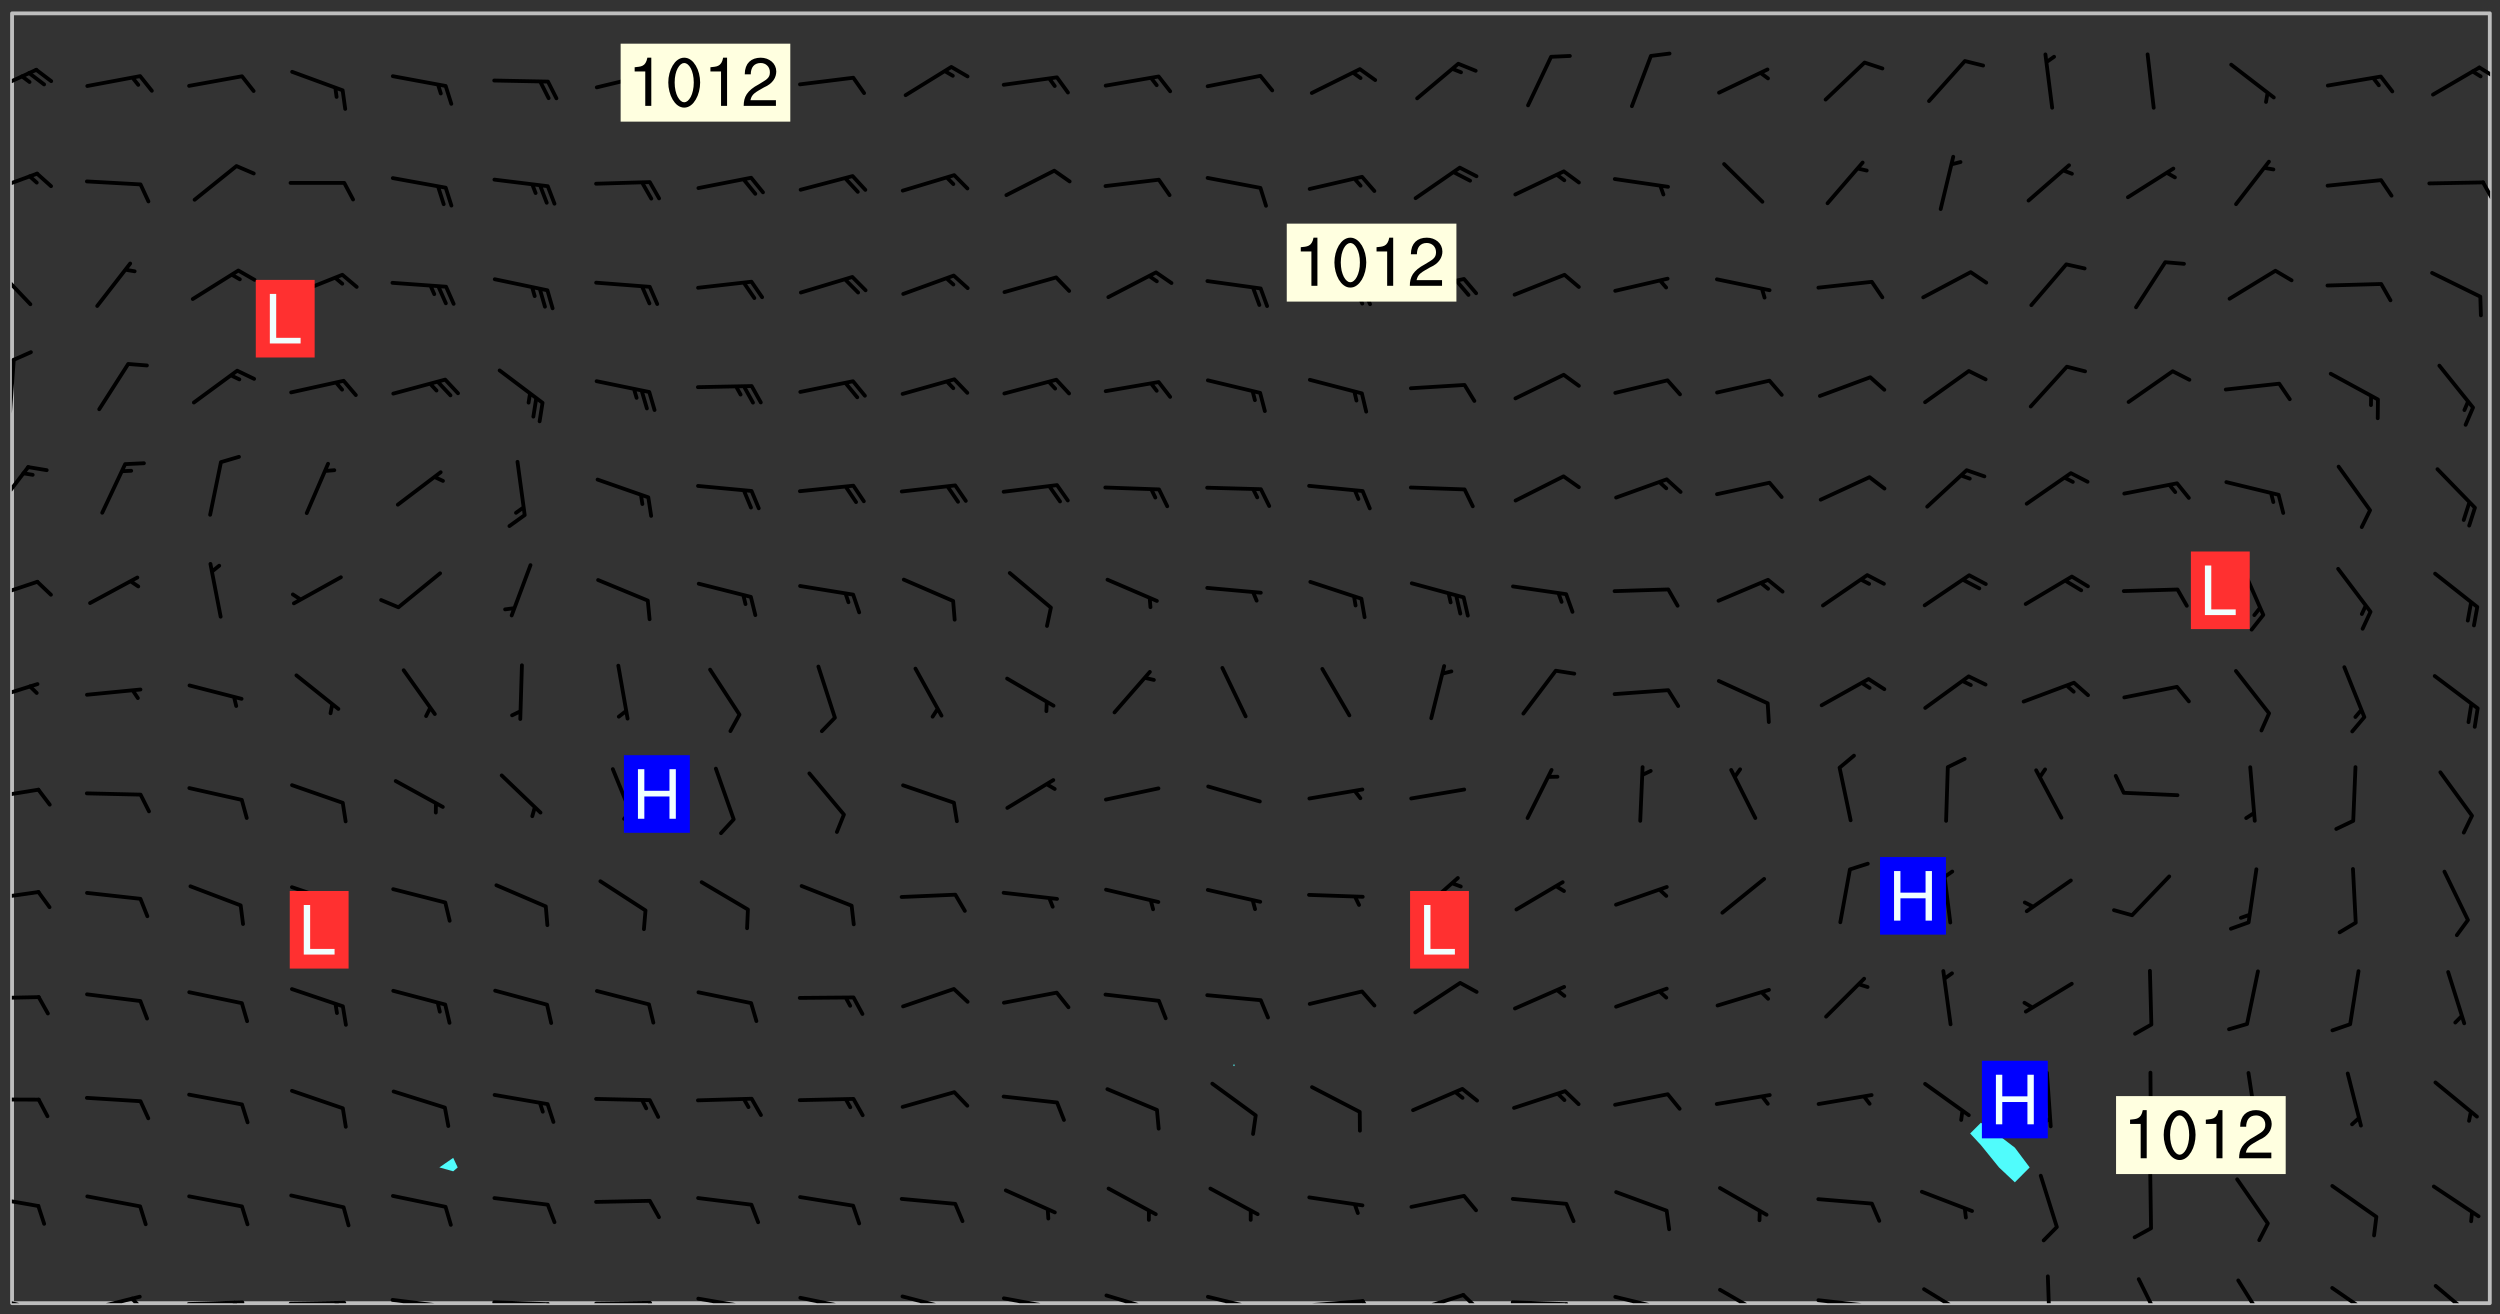 <svg xmlns="http://www.w3.org/2000/svg" role="img" xmlns:xlink="http://www.w3.org/1999/xlink" viewBox="142.45 309.95 326.84 171.84"><rect x="142.45" y="309.95" width="326.84" height="171.84" fill="#333333" stroke="none"/><defs><clipPath id="clip2"><path d="M 144 311.672 L 145 311.672 L 145 480.328 L 144 480.328 Z M 144 311.672"/></clipPath><clipPath id="clip3"><path d="M 144 311.672 L 468 311.672 L 468 480.328 L 144 480.328 Z M 144 311.672"/></clipPath><clipPath id="clip4"><path d="M 467 311.672 L 468 311.672 L 468 480.328 L 467 480.328 Z M 467 311.672"/></clipPath><clipPath id="clip5"><path d="M 144 479 L 148 479 L 148 480.328 L 144 480.328 Z M 144 479"/></clipPath><clipPath id="clip6"><path d="M 153 479 L 161 479 L 161 480.328 L 153 480.328 Z M 153 479"/></clipPath><clipPath id="clip7"><path d="M 159 479 L 161 479 L 161 480.328 L 159 480.328 Z M 159 479"/></clipPath><clipPath id="clip8"><path d="M 166 479 L 175 479 L 175 480.328 L 166 480.328 Z M 166 479"/></clipPath><clipPath id="clip9"><path d="M 172 480 L 174 480 L 174 480.328 L 172 480.328 Z M 172 480"/></clipPath><clipPath id="clip10"><path d="M 180 480 L 188 480 L 188 480.328 L 180 480.328 Z M 180 480"/></clipPath><clipPath id="clip11"><path d="M 186 480 L 188 480 L 188 480.328 L 186 480.328 Z M 186 480"/></clipPath><clipPath id="clip12"><path d="M 193 479 L 201 479 L 201 480.328 L 193 480.328 Z M 193 479"/></clipPath><clipPath id="clip13"><path d="M 199 480 L 201 480 L 201 480.328 L 199 480.328 Z M 199 480"/></clipPath><clipPath id="clip14"><path d="M 206 479 L 215 479 L 215 480.328 L 206 480.328 Z M 206 479"/></clipPath><clipPath id="clip15"><path d="M 213 480 L 216 480 L 216 480.328 L 213 480.328 Z M 213 480"/></clipPath><clipPath id="clip16"><path d="M 220 480 L 228 480 L 228 480.328 L 220 480.328 Z M 220 480"/></clipPath><clipPath id="clip17"><path d="M 227 480 L 229 480 L 229 480.328 L 227 480.328 Z M 227 480"/></clipPath><clipPath id="clip18"><path d="M 233 479 L 241 479 L 241 480.328 L 233 480.328 Z M 233 479"/></clipPath><clipPath id="clip19"><path d="M 239 480 L 241 480 L 241 480.328 L 239 480.328 Z M 239 480"/></clipPath><clipPath id="clip20"><path d="M 246 479 L 255 479 L 255 480.328 L 246 480.328 Z M 246 479"/></clipPath><clipPath id="clip21"><path d="M 252 480 L 254 480 L 254 480.328 L 252 480.328 Z M 252 480"/></clipPath><clipPath id="clip22"><path d="M 260 479 L 268 479 L 268 480.328 L 260 480.328 Z M 260 479"/></clipPath><clipPath id="clip23"><path d="M 265 480 L 267 480 L 267 480.328 L 265 480.328 Z M 265 480"/></clipPath><clipPath id="clip24"><path d="M 273 479 L 281 479 L 281 480.328 L 273 480.328 Z M 273 479"/></clipPath><clipPath id="clip25"><path d="M 279 480 L 281 480 L 281 480.328 L 279 480.328 Z M 279 480"/></clipPath><clipPath id="clip26"><path d="M 286 479 L 295 479 L 295 480.328 L 286 480.328 Z M 286 479"/></clipPath><clipPath id="clip27"><path d="M 292 480 L 294 480 L 294 480.328 L 292 480.328 Z M 292 480"/></clipPath><clipPath id="clip28"><path d="M 300 479 L 308 479 L 308 480.328 L 300 480.328 Z M 300 479"/></clipPath><clipPath id="clip29"><path d="M 305 480 L 307 480 L 307 480.328 L 305 480.328 Z M 305 480"/></clipPath><clipPath id="clip30"><path d="M 313 479 L 321 479 L 321 480.328 L 313 480.328 Z M 313 479"/></clipPath><clipPath id="clip31"><path d="M 320 479 L 323 479 L 323 480.328 L 320 480.328 Z M 320 479"/></clipPath><clipPath id="clip32"><path d="M 326 479 L 335 479 L 335 480.328 L 326 480.328 Z M 326 479"/></clipPath><clipPath id="clip33"><path d="M 333 479 L 336 479 L 336 480.328 L 333 480.328 Z M 333 479"/></clipPath><clipPath id="clip34"><path d="M 339 479 L 348 479 L 348 480.328 L 339 480.328 Z M 339 479"/></clipPath><clipPath id="clip35"><path d="M 346 480 L 349 480 L 349 480.328 L 346 480.328 Z M 346 480"/></clipPath><clipPath id="clip36"><path d="M 353 479 L 361 479 L 361 480.328 L 353 480.328 Z M 353 479"/></clipPath><clipPath id="clip37"><path d="M 360 480 L 362 480 L 362 480.328 L 360 480.328 Z M 360 480"/></clipPath><clipPath id="clip38"><path d="M 367 478 L 374 478 L 374 480.328 L 367 480.328 Z M 367 478"/></clipPath><clipPath id="clip39"><path d="M 379 479 L 388 479 L 388 480.328 L 379 480.328 Z M 379 479"/></clipPath><clipPath id="clip40"><path d="M 385 480 L 387 480 L 387 480.328 L 385 480.328 Z M 385 480"/></clipPath><clipPath id="clip41"><path d="M 393 478 L 401 478 L 401 480.328 L 393 480.328 Z M 393 478"/></clipPath><clipPath id="clip42"><path d="M 409 476 L 411 476 L 411 480.328 L 409 480.328 Z M 409 476"/></clipPath><clipPath id="clip43"><path d="M 421 476 L 426 476 L 426 480.328 L 421 480.328 Z M 421 476"/></clipPath><clipPath id="clip44"><path d="M 434 477 L 440 477 L 440 480.328 L 434 480.328 Z M 434 477"/></clipPath><clipPath id="clip45"><path d="M 447 478 L 454 478 L 454 480.328 L 447 480.328 Z M 447 478"/></clipPath><clipPath id="clip46"><path d="M 460 477 L 467 477 L 467 480.328 L 460 480.328 Z M 460 477"/></clipPath><clipPath id="clip47"><path d="M 144 466 L 148 466 L 148 468 L 144 468 Z M 144 466"/></clipPath><clipPath id="clip48"><path d="M 144 453 L 148 453 L 148 454 L 144 454 Z M 144 453"/></clipPath><clipPath id="clip49"><path d="M 144 440 L 148 440 L 148 441 L 144 441 Z M 144 440"/></clipPath><clipPath id="clip50"><path d="M 144 426 L 148 426 L 148 428 L 144 428 Z M 144 426"/></clipPath><clipPath id="clip51"><path d="M 144 412 L 148 412 L 148 415 L 144 415 Z M 144 412"/></clipPath><clipPath id="clip52"><path d="M 144 399 L 148 399 L 148 402 L 144 402 Z M 144 399"/></clipPath><clipPath id="clip53"><path d="M 144 385 L 148 385 L 148 389 L 144 389 Z M 144 385"/></clipPath><clipPath id="clip54"><path d="M 144 370 L 147 370 L 147 377 L 144 377 Z M 144 370"/></clipPath><clipPath id="clip55"><path d="M 144 356 L 145 356 L 145 365 L 144 365 Z M 144 356"/></clipPath><clipPath id="clip56"><path d="M 144 344 L 147 344 L 147 350 L 144 350 Z M 144 344"/></clipPath><clipPath id="clip57"><path d="M 144 332 L 148 332 L 148 336 L 144 336 Z M 144 332"/></clipPath><clipPath id="clip58"><path d="M 466 333 L 468 333 L 468 337 L 466 337 Z M 466 333"/></clipPath><clipPath id="clip59"><path d="M 144 318 L 148 318 L 148 323 L 144 323 Z M 144 318"/></clipPath><clipPath id="clip60"><path d="M 466 318 L 468 318 L 468 321 L 466 321 Z M 466 318"/></clipPath><g id="surface318" clip-path="url(#clip1)"><path fill="#fff" fill-opacity="0" fill-rule="evenodd" d="M 0 0 L 1000 0 L 1000 1000 L 0 1000 Z M 0 0"/><path fill="#d3d3d3" fill-opacity="0" fill-rule="evenodd" d="M162.152 355.867L161.918 356.16 161.977 356.395 162.094 356.566 162.27 356.801 162.562 357.148 162.676 357.207 162.793 357.035 162.852 356.801 163.027 356.625 163.492 356.449 164.191 356.449 164.426 356.742 164.715 357.559 164.773 357.734 164.949 357.965 165.301 358.199 166 358.898 166.172 359.074 166.406 359.422 166.641 359.832 166.93 360.414 167.34 360.879 167.57 361.113 167.805 361.289 167.922 361.52 168.098 361.812 168.27 362.977 168.27 363.211 168.328 363.5 168.387 363.617 168.504 363.734 168.852 364.145 168.969 364.316 169.145 364.492 169.32 364.727 169.438 364.898 169.609 365.25 169.668 365.484 169.902 365.891 170.137 365.832 169.961 366.008 169.902 366.938 169.32 366.938 169.086 366.824 168.738 366.938 168.621 367.055 168.562 367.348 168.504 367.523 168.387 367.695 167.922 367.988 167.863 368.223 167.805 368.336 167.805 368.98 167.863 369.152 167.863 369.562 167.922 369.621 167.922 370.027 167.98 370.434 168.098 370.609 168.156 370.668 168.387 371.309 168.328 371.602 168.328 372.301 168.27 372.883 168.27 373.117 168.211 373.348 168.156 373.699 168.156 375.621 168.211 375.738 168.637 375.738 168.27 375.855 168.246 376.207 169.137 377.375 170.879 377.914 172.219 378.273 172.219 378.812 172.309 379.621 172.844 380.336 174.363 380.605 175.254 380.52 175.344 381.684 175.879 381.863 177.039 381.684 179.094 380.699 180.254 380.336 182.133 380.16 183.828 379.98 183.648 380.699 182.133 380.785 180.883 380.875 180.078 381.145 179.004 381.953 179.273 382.672 179.809 383.57 179.629 384.195 179.363 385.004 179.629 386.082 180.254 386.98 181.059 387.16 182.309 386.98 182.043 387.703 182.141 388.207 182.195 388.5 182.195 388.672 182.254 388.965 182.254 389.371 182.43 389.488 182.781 389.605 183.188 389.605 183.48 389.43 183.594 389.312 183.652 389.195 183.77 388.965 183.828 388.789 184.18 388.324 184.41 388.148 184.586 388.09 184.762 388.148 184.82 388.324 184.938 389.312 184.992 389.781 185.051 389.953 185.168 390.188 185.344 390.246 186.16 390.305 186.449 390.305 186.566 390.539 186.625 390.945 186.684 391.297 186.684 392.402 186.801 392.695 186.918 393.043 187.207 393.742 187.383 394.094 187.965 394.848 188.316 395.023 188.488 395.082 188.957 395.316 189.598 395.781 189.945 396.016 190.238 396.191 190.531 396.246 190.762 396.309 191.578 396.656 191.871 396.832 191.984 397.004 192.336 397.355 192.453 397.531 192.977 398.172 192.977 398.461 193.035 398.812 193.035 399.16 193.094 399.512 193.152 399.801 193.27 399.859 193.441 399.918 193.617 399.918 194.199 400.152 194.375 400.27 194.551 400.559 194.727 400.793 194.84 401.027 195.133 401.258 195.25 401.375 195.25 401.785 195.309 401.84 195.598 402.074 195.832 402.191 195.891 402.309 196.008 402.48 196.066 402.598 196.297 402.832 196.355 403.008 196.59 403.066 196.707 403.125 196.59 403.238 196.531 403.355 196.531 403.473 196.414 403.766 196.297 404.055 196.297 404.637 196.473 404.754 196.59 404.812 196.648 404.93 196.766 405.047 196.879 405.105 197.055 405.453 197.113 405.805 197.172 406.211 197.172 406.387 197.113 406.562 196.996 407.262 196.996 407.434 197.113 407.609 197.406 407.902 197.812 407.902 197.988 408.02 198.105 408.191 198.223 408.484 198.223 408.719 197.695 408.719 197.465 408.484 197.23 408.484 197.055 408.543 196.996 409.242 197.055 409.59 197.172 409.766 197.348 410.176 197.465 410.406 197.754 410.875 197.93 410.93 198.453 410.93 198.688 410.988 199.445 411.629 199.504 411.922 199.504 412.156 199.562 412.215 199.793 412.562 199.793 412.914 199.676 413.086 199.676 413.379 199.969 413.668 200.262 413.844 200.434 413.902 200.727 414.078 201.02 414.195 201.602 414.602 201.891 414.836 202.184 415.012 202.402 415.172 202.418 415.184 202.648 415.359 203.289 415.883 203.465 416.117 203.582 416.293 203.758 416.469 203.871 416.641 203.871 417.281 203.988 417.457 204.457 417.574 205.039 417.691 205.273 417.75 205.504 417.863 205.797 417.98 205.91 418.039 206.496 418.391 206.785 418.562 206.961 418.625 207.137 418.68 207.312 418.738 208.012 419.09 208.301 419.266 208.535 419.32 208.824 419.496 209.059 419.613 209.699 420.02 209.992 420.137 210.164 420.195 210.398 420.254 210.809 420.312 211.039 420.371 211.273 420.488 211.332 420.66 210.922 420.836 211.391 420.895 211.449 421.188 211.562 421.422 211.738 421.477 211.973 421.535 212.148 421.594 212.555 421.711 213.195 421.945 213.312 422.117 213.371 422.352 213.371 422.527 213.312 422.645 213.254 423.051 213.488 423.285 213.605 423.344 213.953 423.461 214.594 423.691 214.77 423.809 215.059 423.926 215.234 424.102 215.469 424.566 216.051 425.672 216.227 425.848 216.574 426.023 216.75 426.141 217.102 426.258 218.148 426.781 218.383 426.84 218.848 426.953 219.141 427.012 219.605 427.188 220.363 427.77 220.598 428.004 220.945 428.469 221.121 428.645 221.41 428.879 222.227 429.578 222.52 429.754 222.809 430.043 223.102 430.219 223.395 430.508 224.09 431.148 224.266 431.324 224.559 431.559 224.848 431.793 225.316 432.082 225.957 432.664 226.305 432.898 226.539 433.191 226.887 433.539 227.238 434.004 228.172 434.996 228.52 435.402 228.637 435.578 228.871 435.637 228.984 435.754 229.629 435.93 229.859 436.043 230.094 436.102 230.387 436.277 230.617 436.395 231.551 437.094 231.957 437.5 232.191 437.676 232.598 437.852 232.832 437.969 233.648 438.316 233.996 438.551 234.23 438.668 234.523 438.957 234.754 439.074 235.512 439.426 235.863 439.598 236.094 439.656 236.387 439.773 236.621 439.832 237.492 440.008 238.309 440.008 238.777 440.238 238.949 440.297 239.824 440.996 240.289 441.113 240.582 441.172 240.758 441.23 240.988 441.289 241.457 441.348 241.805 441.406 242.156 441.465 242.562 441.523 242.855 441.523 243.027 441.582 243.027 441.812 243.203 441.988 243.496 441.988 243.844 442.047 244.195 442.105 244.895 442.223 245.535 442.223 246 441.988 246.293 441.812 246.465 441.695 246.875 441.523 247.164 441.348 248.098 440.883 248.566 440.59 249.09 440.297 249.555 440.125 250.02 439.949 251.07 439.484 251.359 439.367 251.77 439.25 252.059 439.133 252.586 438.957 254.102 438.258 254.684 437.91 254.973 437.852 255.266 437.793 255.613 437.676 256.488 437.445 256.84 437.328 256.953 437.328 257.188 437.27 258.062 437.035 258.297 436.977 259.109 436.977 259.461 436.918 260.277 436.801 260.449 436.742 260.801 436.688 261.094 436.629 261.324 436.57 262.141 436.395 262.316 436.336 262.664 436.336 262.898 436.277 263.363 436.16 264.121 435.988 264.355 435.93 264.703 435.93 265.113 435.812 265.402 435.754 266.688 435.695 266.977 435.695 267.387 435.637 267.617 435.578 267.793 435.578 268.668 435.461 269.074 435.461 269.484 435.344 269.832 435.344 270.184 435.23 271.055 435.172 272.805 435.172 273.852 435.461 274.262 435.578 274.551 435.695 274.902 435.812 275.191 435.93 276.242 436.102 276.531 436.16 276.824 436.16 277.117 436.219 277.289 436.277 277.699 436.336 277.871 436.395 277.988 436.453 278.105 436.453 278.223 436.512 278.574 436.57 278.688 436.57 279.098 436.637 281.02 437.031 282.945 437.426 284.465 437.875 286.16 438.594 288.305 439.398 289.91 438.68 291.34 437.875 292.5 436.797 293.75 436.348 296.785 435.629 298.66 435.27 300.805 433.922 303.039 432.668 305.539 431.41 307.234 430.961 309.02 430.781 310.18 430.512 310.805 431.051 312.145 430.781 312.859 429.793 313.844 428.449 314.289 428.27 315.094 427.91 316.969 427.371 318.754 426.922 320.004 426.652 321.164 426.562 322.863 426.473 324.824 426.203 326.074 426.113 326.613 426.113 327.238 426.023 328.129 426.023 330.273 425.844 332.684 425.664 335.273 425.574 336.969 425.754 338.578 425.844 340.008 426.203 341.168 426.922 343.043 427.91 344.203 429.438 344.469 430.152 345.098 430.242 345.453 431.141 345.988 431.68 346.523 433.207 347.598 433.566 348.133 433.566 347.328 434.102 347.418 435.809 348.133 438.504 349.023 439.309 349.918 440.297 350.633 441.555 352.418 442.094 353.938 441.914 354.293 443.258 355.902 442.453 356.883 441.914 357.152 442.184 357.469 441.969 357.688 441.824 358.488 442.273 358.938 441.914 359.293 441.914 359.828 441.645 360.367 440.926 360.902 440.656 361.527 439.668 362.688 440.117 363.527 440.488 364.922 441.105 366.617 440.926 368.223 440.926 370.008 441.016 370.188 439.309 370.723 437.965 371.527 438.234 372.02 439.082 372.422 439.488 372.332 440.027 372.332 440.387 373.047 440.836 373.758 440.566 375.188 440.566 375.547 441.555 375.992 442.812 376.707 444.156 377.957 444.785 379.652 445.414 380.367 445.234 380.547 444.695 381.527 444.605 381.977 444.965 382.062 446.223 381.797 446.852 381.262 447.031 381.262 447.57 381.977 448.555 382.242 449.094 383.227 450.082 384.027 451.16 383.762 451.52 383.672 452.418 383.047 454.75 382.691 456.816 382.602 458.609 382.422 459.328 382.332 459.867 382.332 461.305 381.352 463.188 380.992 464.895 380.457 465.793 379.652 466.961 379.387 467.5 381.441 468.754 381.527 469.113 381.172 469.652 381.082 469.473 381.082 470.281 381.172 471.719 380.727 472.434 379.652 472.527 379.387 473.242 379.922 474.141 380.727 474.859 381.887 475.668 383.227 475.938 383.672 476.297 383.316 476.746 381.527 476.656 380.277 476.207 379.562 475.488 378.938 475.398 378.762 478.988 378.574 480.297 467.934 480.297 467.934 311.703 412.664 311.703 412.664 360.785 413.426 360.91 416.715 361.453 418.738 364.289 418.738 367.043 421.09 367.375 423.438 367.707 427.488 367.707 426.109 371.867 424.086 372.574 422.062 373.277 421.52 373.621 418.926 375.238 418.738 375.355 416.715 373.277 415.984 370.535 413.312 368.457 411.938 364.957 411.871 364.875 409.914 362.203 412.664 360.785 412.664 311.703 294.422 311.703 294.422 403.117 294.539 403.148 294.672 403.16 294.746 403.234 294.852 403.281 294.941 403.34 295.027 403.398 295.117 403.457 295.414 403.754 295.473 403.844 295.504 403.961 295.531 404.078 295.547 404.215 295.516 404.332 295.457 404.422 295.398 404.508 295.355 404.613 295.309 404.715 295.281 404.836 295.281 404.98 295.457 405.25 295.605 405.398 295.68 405.484 295.754 405.559 295.797 405.664 295.859 405.754 295.918 405.84 295.961 405.945 296.02 406.035 296.066 406.137 296.109 406.242 296.168 406.328 296.285 406.508 296.359 406.582 296.422 406.668 296.48 406.758 296.523 406.863 296.582 406.953 296.641 407.039 296.703 407.129 296.762 407.219 296.805 407.32 296.922 407.5 296.996 407.574 297.055 407.66 297.129 407.734 297.219 407.793 297.324 407.84 297.473 407.84 297.605 407.824 297.738 407.84 297.84 407.793 297.914 407.719 297.961 407.617 297.945 407.484 297.945 407.336 297.898 407.23 297.871 407.113 297.824 407.012 297.797 406.891 297.754 406.789 297.691 406.699 297.648 406.598 297.605 406.492 297.574 406.375 297.559 406.242 297.547 406.105 297.633 406.047 297.691 405.961 297.812 405.93 297.855 406.035 297.871 406.168 297.871 406.285 297.93 406.387 297.988 406.477 298.078 406.535 298.227 406.684 298.285 406.773 298.328 406.879 298.316 406.98 298.402 407.039 298.508 407.086 298.594 407.145 298.684 407.203 298.758 407.277 298.641 407.305 298.535 407.352 298.449 407.41 298.375 407.484 298.316 407.574 298.254 407.66 298.227 407.781 298.18 407.883 298.137 407.988 298.105 408.105 298.094 408.238 298.078 408.371 298.078 408.52 298.105 408.637 298.152 408.742 298.195 408.844 298.254 408.934 298.328 409.008 298.418 409.066 298.492 409.141 298.582 409.199 298.641 409.289 298.684 409.395 298.73 409.496 298.848 409.527 298.98 409.543 299.129 409.543 299.246 409.512 299.352 409.555 299.395 409.66 299.441 409.762 299.469 409.883 299.5 410 299.527 410.117 299.559 410.238 299.586 410.355 299.691 410.398 299.793 410.445 299.926 410.43 300.074 410.578 300.137 410.664 300.211 410.738 300.281 410.812 300.371 410.875 300.477 410.918 300.578 410.961 300.695 410.992 300.832 411.008 300.949 410.977 301.023 410.902 301.051 410.785 301.039 410.652 301.008 410.531 300.98 410.414 301.023 410.309 301.141 410.309 301.23 410.371 301.348 410.398 301.496 410.398 301.629 410.414 301.777 410.414 301.91 410.43 302.043 410.414 302.191 410.414 302.324 410.398 302.457 410.387 302.594 410.398 302.711 410.371 302.844 410.355 303.035 410.297 302.977 410.473 302.961 410.605 302.934 410.727 302.918 410.859 302.859 410.945 302.727 410.961 302.621 411.008 302.516 411.051 302.398 411.082 302.281 411.109 302.016 411.141 301.867 411.141 301.734 411.156 301.66 411.23 301.719 411.316 301.867 411.465 301.984 411.645 302.059 411.715 302.148 411.777 302.238 411.836 302.324 411.895 302.414 411.953 302.516 411.996 302.621 412.059 302.727 412.102 302.812 412.16 302.918 412.207 303.02 412.25 303.199 412.367 303.258 412.457 303.215 412.559 303.168 412.664 303.184 412.797 303.406 413.02 303.465 413.109 303.508 413.211 303.539 413.332 303.582 413.434 303.598 413.566 303.629 413.684 303.641 413.82 303.672 413.938 303.82 414.086 303.922 414.129 304.027 414.172 304.145 414.203 304.277 414.219 304.414 414.234 304.531 414.234 304.648 414.203 304.738 414.145 304.781 414.039 304.828 413.938 304.871 413.832 304.902 413.715 304.914 413.582 304.914 413.434 304.902 413.301 304.887 413.168 304.855 413.051 304.812 412.945 304.766 412.84 304.723 412.738 304.68 412.633 304.664 412.5 304.68 412.367 304.707 412.25 304.738 412.133 304.766 412.012 304.812 411.91 304.902 411.852 304.988 411.789 305.062 411.715 305.152 411.656 305.375 411.434 305.434 411.348 305.508 411.273 305.625 411.094 305.684 411.008 305.684 410.859 305.609 410.785 305.508 410.738 305.402 410.695 305.301 410.652 305.242 410.562 305.195 410.457 305.168 410.34 305.258 410.281 305.375 410.25 305.477 410.207 305.656 410.09 305.805 409.941 305.816 409.809 305.805 409.703 305.715 409.645 305.582 409.66 305.434 409.66 305.301 409.676 305.168 409.66 305.047 409.629 304.961 409.57 304.887 409.496 304.828 409.406 304.766 409.32 304.648 409.141 304.59 409.055 304.621 408.934 304.707 408.875 304.828 408.844 304.887 408.758 304.887 408.637 304.855 408.52 304.797 408.43 304.738 408.344 304.691 408.238 304.664 408.121 304.648 407.988 304.707 407.898 304.781 407.824 304.871 407.766 304.988 407.586 305.062 407.512 305.121 407.426 305.27 407.277 305.391 407.246 305.523 407.23 305.656 407.246 305.73 407.32 305.773 407.426 305.789 407.559 305.758 407.676 305.641 407.707 305.508 407.719 305.359 407.867 305.316 407.973 305.27 408.074 305.242 408.195 305.211 408.312 305.211 408.461 305.242 408.578 305.285 408.684 305.344 408.773 305.418 408.844 305.492 408.918 305.609 408.949 305.73 408.977 305.848 408.949 305.98 408.934 306.098 408.934 306.188 408.992 306.262 409.066 306.309 409.172 306.367 409.258 306.469 409.305 306.602 409.32 306.707 409.363 306.793 409.422 306.781 409.527 306.707 409.602 306.527 409.719 306.469 409.809 306.379 409.867 306.309 409.941 306.234 410.016 306.172 410.105 306.145 410.223 306.129 410.355 306.145 410.488 306.129 410.621 306.129 410.77 306.145 410.902 306.172 411.02 306.203 411.141 306.277 411.215 306.367 411.273 306.453 411.332 306.543 411.391 306.66 411.422 306.66 411.508 306.559 411.555 306.469 411.613 306.203 411.645 306.086 411.672 305.938 411.672 305.832 411.715 305.73 411.762 305.672 411.852 305.609 412.086 305.598 412.219 305.566 412.34 305.551 412.473 305.551 412.766 305.539 412.898 305.551 413.035 305.566 413.168 305.699 413.184 305.832 413.195 305.953 413.227 306.039 413.285 306.113 413.359 306.16 413.465 306.203 413.566 306.219 413.699 306.219 414.145 306.203 414.277 306.203 414.723 306.234 414.988 306.262 415.105 306.277 415.238 306.309 415.355 306.395 415.566 306.426 415.832 306.426 415.98 306.395 416.098 306.367 416.215 306.336 416.336 306.309 416.453 306.277 416.57 306.246 416.691 306.234 416.824 306.219 416.957 306.309 417.016 306.426 416.984 306.527 417 306.574 417.105 306.543 417.371 306.543 417.812 306.5 417.918 306.453 418.023 306.41 418.125 306.367 418.23 306.309 418.316 306.277 418.438 306.234 418.555 306.203 418.672 306.188 418.805 306.203 418.938 306.262 419.027 306.367 419.074 306.453 419.133 306.512 419.219 306.5 419.355 306.469 419.473 306.426 419.574 306.426 420.02 306.41 420.152 306.41 420.301 306.379 420.418 306.336 420.523 306.309 420.641 306.262 420.746 306.219 420.848 306.188 420.969 306.16 421.086 306.129 421.219 306.098 421.336 306.07 421.453 306.027 421.559 305.996 421.676 305.965 421.797 305.953 421.93 305.938 422.062 305.938 422.359 305.965 422.477 305.965 422.625 306.012 423.023 306.039 423.141 306.098 423.23 306.219 423.262 306.367 423.262 306.5 423.246 306.559 423.336 306.559 423.453 306.5 423.543 306.41 423.602 306.309 423.645 306.203 423.691 306.113 423.75 306.027 423.809 305.891 423.824 305.773 423.793 305.641 423.777 305.539 423.824 305.477 423.91 305.465 424.047 305.449 424.18 305.418 424.297 305.391 424.414 305.375 424.547 305.344 424.668 305.344 424.965 305.359 425.098 305.391 425.215 305.391 425.363 305.402 425.496 305.402 425.645 305.375 425.762 305.328 425.863 305.301 425.984 305.27 426.102 305.211 426.191 305.137 426.266 305.035 426.309 304.93 426.355 304.812 426.383 304.691 426.414 304.59 426.367 304.648 426.281 304.754 426.234 304.781 426.117 304.812 426 304.84 425.879 304.871 425.762 304.871 425.613 304.887 425.48 304.855 425.363 304.812 425.258 304.707 425.273 304.633 425.348 304.531 425.391 304.441 425.453 304.367 425.527 304.324 425.629 304.309 425.762 304.277 425.879 304.25 426 304.219 426.117 304.191 426.234 304.16 426.355 304.133 426.473 304.102 426.59 304.059 426.695 303.969 426.754 303.879 426.754 303.762 426.723 303.73 426.637 303.746 426.5 303.715 426.383 303.715 426.234 303.703 426.102 303.703 425.953 303.641 425.719 303.613 425.598 303.57 425.496 303.523 425.391 303.465 425.305 303.406 425.215 303.363 425.109 303.301 425.023 303.152 424.875 303.082 424.801 302.977 424.754 302.871 424.711 302.77 424.668 302.473 424.371 302.383 424.297 302.297 424.238 302.191 424.195 302.102 424.133 302.016 424.074 301.91 424.031 301.82 423.973 301.734 423.91 301.66 423.84 301.555 423.793 301.469 423.734 301.363 423.691 301.273 423.629 301.172 423.586 301.066 423.543 300.98 423.484 300.875 423.438 300.77 423.395 300.668 423.348 300.578 423.289 300.477 423.246 300.371 423.203 300.281 423.141 300.164 423.113 300.031 423.098 299.898 423.113 299.75 423.113 299.617 423.129 299.5 423.098 299.41 423.039 299.336 422.965 299.246 422.906 299.145 422.859 298.996 422.859 298.875 422.832 298.773 422.789 298.699 422.715 298.582 422.535 298.492 422.477 298.391 422.434 298.301 422.371 298.195 422.328 298.105 422.27 298.02 422.211 297.914 422.164 297.855 422.078 297.797 421.988 297.754 421.883 297.707 421.781 297.633 421.707 297.547 421.648 297.473 421.574 297.383 421.516 297.16 421.293 297.117 421.188 297.086 420.922 297.191 420.879 297.336 420.879 297.441 420.922 297.516 420.996 297.605 421.055 297.691 421.113 297.797 421.16 297.887 421.219 298.035 421.367 298.105 421.441 298.254 421.59 298.316 421.676 298.391 421.75 298.477 421.809 298.551 421.883 298.641 421.945 298.73 422.004 298.816 422.062 299.086 422.238 299.188 422.285 299.293 422.328 299.395 422.371 299.441 422.297 299.5 422.211 299.574 422.137 299.645 422.062 299.75 422.105 299.824 422.18 299.883 422.27 299.926 422.371 299.973 422.477 300.016 422.582 300.137 422.609 300.254 422.582 300.328 422.492 300.371 422.387 300.43 422.297 300.504 422.223 300.609 422.18 300.727 422.152 300.859 422.164 300.949 422.223 301.098 422.371 301.156 422.461 301.199 422.566 301.246 422.668 301.289 422.773 301.332 422.875 301.438 422.922 301.543 422.965 301.676 422.98 301.762 422.922 301.82 422.832 301.895 422.758 302 422.715 302.117 422.742 302.223 422.789 302.324 422.832 302.43 422.875 302.531 422.922 302.711 423.039 302.711 423.156 302.695 423.289 302.711 423.422 302.727 423.559 302.785 423.645 302.887 423.691 303.008 423.719 303.125 423.75 303.273 423.75 303.391 423.719 303.449 423.629 303.629 423.512 303.688 423.422 303.762 423.348 303.82 423.262 303.938 423.082 304.117 422.965 304.234 422.996 304.324 423.055 304.367 423.129 304.352 423.262 304.352 423.379 304.441 423.438 304.59 423.438 304.723 423.422 304.855 423.41 305.121 423.379 305.227 423.336 305.344 423.305 305.465 423.277 305.539 423.203 305.609 423.129 305.672 423.039 305.656 422.934 305.609 422.832 305.508 422.789 305.402 422.773 305.285 422.801 305.02 422.832 304.871 422.832 304.797 422.758 304.707 422.699 304.59 422.668 304.473 422.641 304.34 422.625 304.191 422.625 304.059 422.641 303.762 422.641 303.656 422.594 303.508 422.445 303.465 422.344 303.406 422.254 303.629 422.031 303.715 421.973 303.82 421.93 303.938 421.898 304.07 421.883 304.203 421.898 304.34 421.914 304.441 421.957 304.574 421.945 304.664 421.883 304.766 421.84 304.828 421.75 304.781 421.648 304.691 421.59 304.574 421.559 304.473 421.516 304.414 421.426 304.352 421.336 304.352 421.219 304.367 421.086 304.473 421.039 304.547 420.969 304.547 420.848 304.457 420.789 304.426 420.672 304.516 420.613 304.59 420.539 304.633 420.434 304.691 420.344 304.738 420.242 304.754 420.109 304.754 419.961 304.707 419.855 304.664 419.754 304.574 419.695 304.441 419.68 304.34 419.637 304.203 419.621 304.086 419.59 303.641 419.59 303.508 419.574 303.375 419.562 303.242 419.547 303.125 419.516 302.977 419.516 302.844 419.5 302.711 419.488 302.445 419.457 302.324 419.414 302.238 419.355 302.164 419.281 302.164 419.133 302.176 419 302.281 418.953 302.383 418.91 302.516 418.895 302.668 418.895 302.801 418.879 303.094 418.879 303.215 418.91 303.316 418.953 303.406 419.012 303.641 419.074 303.762 419.027 303.852 418.969 303.953 418.926 304.086 418.91 304.191 418.953 304.293 419 304.426 419.012 304.547 418.984 304.691 418.984 304.812 418.953 304.93 418.926 305.035 418.879 305.109 418.805 305.195 418.746 305.344 418.598 305.402 418.512 305.449 418.406 305.477 418.289 305.492 418.184 305.391 418.141 305.301 418.082 305.184 418.051 305.078 418.008 304.988 417.945 304.914 417.859 304.84 417.785 304.738 417.742 304.633 417.695 304.531 417.652 304.473 417.562 304.426 417.461 304.34 417.25 304.277 417.164 304.219 417.074 304.145 417 304.059 416.941 303.789 416.941 303.672 416.973 303.582 417.031 303.48 417.074 303.348 417.09 303.242 417.074 303.215 416.957 303.152 416.867 303.035 416.836 302.934 416.793 302.785 416.645 302.754 416.527 302.738 416.422 302.812 416.348 302.992 416.23 303.109 416.203 303.227 416.172 303.363 416.188 303.465 416.23 303.57 416.273 303.672 416.32 303.777 416.363 303.895 416.395 304.027 416.41 304.145 416.438 304.277 416.453 304.383 416.438 304.473 416.379 304.398 416.305 304.293 416.262 304.219 416.188 304.145 416.098 303.996 415.949 303.91 415.891 303.82 415.832 303.746 415.758 303.656 415.699 303.555 415.652 303.434 415.625 303.332 415.578 303.227 415.535 303.109 415.504 303.008 415.461 302.887 415.43 302.738 415.43 302.621 415.461 302.516 415.504 302.43 415.566 302.25 415.684 302.164 415.742 302.074 415.801 301.969 415.848 301.883 415.906 301.777 415.949 301.676 415.992 301.57 416.039 301.496 416.113 301.438 416.203 301.379 416.289 301.332 416.395 301.273 416.48 301.199 416.555 301.066 416.543 300.949 416.512 300.832 416.512 300.758 416.586 300.668 416.645 300.594 416.719 300.504 416.777 300.418 416.836 300.312 416.883 300.211 416.926 300.074 416.941 299.973 416.898 299.824 416.75 299.719 416.703 299.633 416.703 299.527 416.75 299.426 416.793 299.305 416.824 299.188 416.793 299.113 416.719 299.113 416.602 299.145 416.48 299.219 416.41 299.277 416.32 299.352 416.246 299.469 416.215 299.574 416.172 299.867 416.172 300 416.156 300.137 416.141 300.238 416.098 300.328 416.039 300.43 415.992 300.52 415.934 300.652 415.922 300.742 415.98 300.875 415.992 300.965 415.934 301.051 415.875 301.156 415.832 301.246 415.773 301.332 415.711 301.422 415.652 301.57 415.504 301.629 415.418 301.688 415.328 301.793 415.285 301.926 415.27 302.043 415.297 302.164 415.328 302.223 415.27 302.281 415.18 302.312 414.914 302.34 414.797 302.445 414.809 302.578 414.824 302.68 414.781 302.77 414.723 302.828 414.633 302.902 414.559 302.961 414.469 303.008 414.367 303.02 414.234 303.008 414.102 302.961 413.996 302.812 413.848 302.754 413.758 302.695 413.672 302.652 413.566 302.652 413.121 302.668 412.988 302.668 412.84 302.68 412.707 302.621 412.648 302.531 412.707 302.43 412.664 302.25 412.547 302.164 412.488 302.102 412.398 302.043 412.309 301.969 412.234 301.883 412.176 301.762 412.207 301.66 412.219 301.555 412.266 301.469 412.324 301.363 412.367 301.215 412.516 301.125 412.574 301.039 412.633 300.949 412.695 300.844 412.738 300.711 412.754 300.711 412.633 300.816 412.59 300.934 412.559 301.008 412.488 301.051 412.383 301.051 412.234 301.023 412.117 300.875 411.969 300.742 411.953 300.594 411.953 300.477 411.984 300.371 412.027 300.27 412.07 300.18 412.133 300.062 412.16 299.988 412.086 300 411.953 299.957 411.852 299.914 411.746 299.824 411.688 299.707 411.715 299.586 411.746 299.469 411.777 299.367 411.82 299.246 411.852 299.145 411.895 299.039 411.938 298.949 411.996 298.848 412.012 298.848 411.895 298.863 411.762 298.805 411.672 298.73 411.715 298.582 411.863 298.523 411.953 298.449 412.027 298.402 412.133 298.359 412.234 298.285 412.309 298.227 412.398 298.152 412.473 298.094 412.559 298.02 412.633 297.93 412.695 297.855 412.766 297.781 412.84 297.68 412.855 297.547 412.871 297.441 412.828 297.441 412.707 297.59 412.559 297.633 412.457 297.691 412.367 297.738 412.266 297.781 412.16 297.84 412.07 297.871 411.953 297.914 411.852 297.945 411.73 297.973 411.613 298.02 411.508 298.062 411.406 298.105 411.301 298.18 411.23 298.27 411.168 298.359 411.109 298.461 411.066 298.758 411.066 299.023 411.035 299.129 410.992 299.055 410.918 298.938 410.887 298.832 410.844 298.742 410.785 298.641 410.738 298.551 410.68 298.449 410.637 298.344 410.594 298.254 410.531 298.168 410.473 298.062 410.43 297.961 410.387 297.84 410.355 297.723 410.324 297.621 410.281 297.5 410.25 297.398 410.207 297.309 410.148 297.266 410.043 297.25 409.91 297.352 409.867 297.484 409.852 297.621 409.867 297.754 409.852 297.855 409.809 297.914 409.719 297.93 409.613 297.84 409.555 297.766 409.48 297.664 409.438 297.574 409.379 297.426 409.23 297.383 409.125 297.367 408.992 297.367 408.699 297.309 408.609 297.219 408.551 297.145 408.477 297.102 408.371 297.07 408.254 297.012 408.164 296.938 408.09 296.82 408.062 296.746 407.988 296.656 407.93 296.566 407.867 296.48 407.809 296.406 407.734 296.348 407.648 296.301 407.543 296.215 407.484 296.066 407.336 295.871 407.277 295.738 407.293 295.637 407.336 295.562 407.41 295.516 407.512 295.473 407.617 295.414 407.707 295.355 407.793 295.059 408.09 294.969 408.148 294.883 408.148 294.82 408.062 294.777 407.957 294.809 407.84 294.867 407.75 294.895 407.633 294.883 407.5 294.793 407.438 294.688 407.484 294.57 407.512 294.453 407.543 294.184 407.719 294.082 407.766 293.965 407.793 293.859 407.84 293.77 407.898 293.668 407.941 293.609 407.855 293.562 407.75 293.578 407.617 293.625 407.512 293.695 407.438 293.77 407.367 293.828 407.277 293.828 407.129 293.785 407.023 293.547 407.023 293.445 407.07 293.414 407.188 293.387 407.305 293.355 407.426 293.281 407.469 293.148 407.484 293.074 407.438 293.031 407.336 292.988 407.23 292.941 407.129 292.898 407.023 292.777 407.055 292.676 407.098 292.543 407.113 292.426 407.145 292.32 407.188 292.23 407.246 292.129 407.293 292.008 407.32 291.875 407.336 291.773 407.293 291.715 407.203 291.668 407.098 291.625 406.996 291.582 406.891 291.582 406.773 291.641 406.684 291.727 406.625 291.906 406.508 292.008 406.461 292.113 406.418 292.219 406.359 292.32 406.316 292.41 406.254 292.512 406.211 292.617 406.152 292.719 406.105 292.809 406.047 292.914 406.004 293.016 405.961 293.105 405.898 293.207 405.855 293.344 405.84 293.461 405.871 293.562 405.914 293.684 405.945 293.785 405.988 293.891 406.035 293.992 406.078 294.098 406.121 294.199 406.168 294.305 406.211 294.406 406.254 294.512 406.301 294.598 406.359 294.703 406.402 294.82 406.434 294.926 406.477 295.027 406.523 295.117 406.582 295.223 406.625 295.324 406.668 295.43 406.715 295.547 406.742 295.648 406.789 295.77 406.816 295.918 406.816 296.004 406.758 296.02 406.656 296.078 406.566 296.051 406.449 295.977 406.375 295.859 406.195 295.785 406.121 295.695 406.047 295.516 405.93 295.43 405.871 295.324 405.828 295.223 405.781 294.953 405.605 294.895 405.516 294.82 405.441 294.762 405.352 294.719 405.25 294.688 405.133 294.672 404.996 294.672 404.434 294.66 404.301 294.645 404.168 294.613 404.051 294.598 403.918 294.586 403.785 294.555 403.664 294.332 403.441 294.273 403.355 294.258 403.25 294.289 403.133 294.422 403.117 294.422 311.703 172.992 311.703 172.992 313.156 172.934 313.391 172.582 314.441 172.41 314.965 172.293 315.312 172.117 315.723 172 315.895 171.766 316.188 171.535 316.246 171.184 316.246 171.066 316.305 170.836 316.711 170.836 317.004 170.953 317.18 171.184 317.41 171.301 317.645 171.941 318.402 172.234 318.867 172.41 319.102 172.641 319.453 172.875 319.801 173.516 320.617 173.691 321.082 173.863 321.492 173.98 322.188 174.156 322.656 174.273 324.055 174.332 324.52 174.332 325.395 174.449 326.441 174.449 331.223 174.391 331.688 174.039 332.969 173.863 333.492 173.75 333.902 173.398 334.832 172.934 336 172.699 336.582 172.582 336.758 172.41 337.105 172.234 337.512 171.883 338.328 171.824 338.621 171.711 338.914 171.594 339.203 171.535 339.379 171.418 340.254 171.359 340.66 171.301 340.777 171.242 340.953 171.184 341.125 170.953 341.652 170.836 341.824 170.836 342.059 170.719 342.293 170.66 342.465 170.484 343.051 170.484 343.34 170.426 343.516 170.426 343.809 170.367 343.922 170.309 344.449 170.309 344.621 170.254 344.855 170.254 347.477 170.078 348.293 169.961 348.469 169.785 348.703 169.668 348.875 169.555 349.109 168.969 350.043 168.738 350.332 168.445 350.797 168.27 351.031 167.98 351.383 167.629 352.082 167.516 352.312 167.34 352.723 167.164 352.953 166.758 353.48 165.941 354.18 165.648 354.352 165.359 354.586 165.184 354.703 165.008 354.879 164.484 355.285 163.957 355.461 163.785 355.637 163.551 355.691 162.91 355.867 162.152 355.867M174.363 386.891L173.289 387.34 173.648 388.234 174.898 387.52 175.344 386.98 174.363 386.891"/><path fill="#d3d3d3" fill-opacity="0" fill-rule="evenodd" d="M201.508 416.598L200.613 416.598 201.062 417.227 202.043 417.586 202.848 417.496 203.293 416.508 203.117 416.598 202.402 416.242 201.508 416.598M356.129 475.668L356.07 475.145 356.07 474.852 356.184 474.559 356.242 474.328 356.711 473.859 356.824 473.859 356.941 473.746 357.059 473.688 357.234 473.688 357.469 473.629 357.816 473.629 358.051 473.688 358.168 473.746 358.398 473.918 358.457 474.094 358.574 474.676 358.574 474.969 358.457 475.145 358.285 475.434 358.109 475.609 357.582 476.133 357.352 476.367 357.234 476.426 357.059 476.426 356.941 476.367 356.535 476.074 356.359 475.957 356.242 475.898 356.184 475.785 356.129 475.668M362.77 464.711L362.711 464.539 362.711 463.43 362.77 463.258 362.945 463.199 363.117 463.141 363.293 463.141 363.527 463.082 363.645 463.141 363.703 463.84 363.645 464.012 363.527 464.188 363.41 464.246 363.176 464.77 363.062 464.828 362.828 464.828 362.77 464.711M372.383 450.32L372.266 450.145 372.266 449.445 372.559 448.57 372.676 448.398 372.852 448.047 372.965 447.816 373.082 447.523 373.434 446.766 373.551 446.535 373.723 446.301 373.898 446.301 374.016 446.242 374.656 446.242 374.773 446.301 375.008 446.535 375.18 446.648 375.531 446.941 375.648 447.059 375.762 447.234 375.762 447.348 375.879 447.406 375.996 447.523 375.996 448.223 375.938 448.398 375.938 448.629 375.879 448.805 375.531 449.855 375.414 450.086 375.297 450.32 375.18 450.379 374.949 450.613 374.309 450.902 373.434 450.902 373.023 450.785 372.383 450.32"/><path fill="none" stroke="#bebebe" stroke-linecap="round" stroke-linejoin="round" stroke-miterlimit="10" stroke-width=".5" d="M 431.957 354.305 L 108.027 354.305 L 108.027 185.68 L 431.957 185.68 L 431.957 354.305" transform="matrix(1 0 0 -1 36 666)"/><g clip-path="url(#clip2)"><path fill="#fff" fill-opacity="0" fill-rule="evenodd" d="M 144 475.891 L 144 480.328 L 144.004 480.328 L 144 480.328 L 144 311.672 L 144.004 311.672 L 144 311.672 L 144 475.891"/></g><g clip-path="url(#clip3)"><path fill="#fff" fill-opacity="0" fill-rule="evenodd" d="M 144.004 480.328 L 144.004 311.672 L 201.699 311.672 L 201.699 461.324 L 199.891 462.574 L 201.699 463.082 L 202.289 462.574 L 201.699 461.324 L 201.699 311.672 L 303.781 311.672 L 303.781 449.023 L 303.684 449.262 L 303.781 449.34 L 303.863 449.262 L 303.781 449.023 L 303.781 311.672 L 401.426 311.672 L 401.426 456.73 L 400.02 458.137 L 401.426 459.652 L 403.793 462.574 L 405.863 464.523 L 407.801 462.574 L 405.863 459.988 L 403.438 458.137 L 401.426 456.73 L 401.426 311.672 L 467.996 311.672 L 467.996 480.328 L 144.004 480.328"/></g><path fill="#50fcfc" fill-rule="evenodd" d="M201.699 463.082L199.891 462.574 201.699 461.324 202.289 462.574 201.699 463.082M303.781 449.34L303.684 449.262 303.781 449.023 303.863 449.262 303.781 449.34M401.426 459.652L400.02 458.137 401.426 456.73 403.438 458.137 405.863 459.988 407.801 462.574 405.863 464.523 403.793 462.574 401.426 459.652"/><g clip-path="url(#clip4)"><path fill="#fff" fill-opacity="0" fill-rule="evenodd" d="M 467.996 480.328 L 468 480.328 L 468 311.672 L 467.996 311.672 L 468 311.672 L 468 480.328 L 467.996 480.328"/></g><g clip-path="url(#clip5)"><path fill="none" stroke="#000" stroke-linecap="round" stroke-linejoin="round" stroke-miterlimit="10" stroke-width=".5" d="M 111.406 184.805 L 104.594 186.535" transform="matrix(1 0 0 -1 36 666)"/></g><g clip-path="url(#clip6)"><path fill="none" stroke="#000" stroke-linecap="round" stroke-linejoin="round" stroke-miterlimit="10" stroke-width=".5" d="M 124.723 186.523 L 117.906 184.82" transform="matrix(1 0 0 -1 36 666)"/></g><g clip-path="url(#clip7)"><path fill="none" stroke="#000" stroke-linecap="round" stroke-linejoin="round" stroke-miterlimit="10" stroke-width=".5" d="M 123.73 186.277 L 124.555 185.363" transform="matrix(1 0 0 -1 36 666)"/></g><g clip-path="url(#clip8)"><path fill="none" stroke="#000" stroke-linecap="round" stroke-linejoin="round" stroke-miterlimit="10" stroke-width=".5" d="M 138.141 185.777 L 131.117 185.566" transform="matrix(1 0 0 -1 36 666)"/></g><g clip-path="url(#clip9)"><path fill="none" stroke="#000" stroke-linecap="round" stroke-linejoin="round" stroke-miterlimit="10" stroke-width=".5" d="M 137.121 185.746 L 137.727 184.68" transform="matrix(1 0 0 -1 36 666)"/></g><g clip-path="url(#clip10)"><path fill="none" stroke="#000" stroke-linecap="round" stroke-linejoin="round" stroke-miterlimit="10" stroke-width=".5" d="M 151.457 185.73 L 144.434 185.613" transform="matrix(1 0 0 -1 36 666)"/></g><g clip-path="url(#clip11)"><path fill="none" stroke="#000" stroke-linecap="round" stroke-linejoin="round" stroke-miterlimit="10" stroke-width=".5" d="M 150.438 185.711 L 151.031 184.641" transform="matrix(1 0 0 -1 36 666)"/></g><g clip-path="url(#clip12)"><path fill="none" stroke="#000" stroke-linecap="round" stroke-linejoin="round" stroke-miterlimit="10" stroke-width=".5" d="M 164.746 185.238 L 157.773 186.105" transform="matrix(1 0 0 -1 36 666)"/></g><g clip-path="url(#clip13)"><path fill="none" stroke="#000" stroke-linecap="round" stroke-linejoin="round" stroke-miterlimit="10" stroke-width=".5" d="M 163.73 185.363 L 164.168 184.215" transform="matrix(1 0 0 -1 36 666)"/></g><g clip-path="url(#clip14)"><path fill="none" stroke="#000" stroke-linecap="round" stroke-linejoin="round" stroke-miterlimit="10" stroke-width=".5" d="M 178.086 185.547 L 171.062 185.797" transform="matrix(1 0 0 -1 36 666)"/></g><g clip-path="url(#clip15)"><path fill="none" stroke="#000" stroke-linecap="round" stroke-linejoin="round" stroke-miterlimit="10" stroke-width=".5" d="M 178.086 185.547 L 179.16 183.34" transform="matrix(1 0 0 -1 36 666)"/></g><g clip-path="url(#clip16)"><path fill="none" stroke="#000" stroke-linecap="round" stroke-linejoin="round" stroke-miterlimit="10" stroke-width=".5" d="M 191.402 185.723 L 184.379 185.621" transform="matrix(1 0 0 -1 36 666)"/></g><g clip-path="url(#clip17)"><path fill="none" stroke="#000" stroke-linecap="round" stroke-linejoin="round" stroke-miterlimit="10" stroke-width=".5" d="M 191.402 185.723 L 192.586 183.574" transform="matrix(1 0 0 -1 36 666)"/></g><g clip-path="url(#clip18)"><path fill="none" stroke="#000" stroke-linecap="round" stroke-linejoin="round" stroke-miterlimit="10" stroke-width=".5" d="M 204.668 185.074 L 197.742 186.27" transform="matrix(1 0 0 -1 36 666)"/></g><g clip-path="url(#clip19)"><path fill="none" stroke="#000" stroke-linecap="round" stroke-linejoin="round" stroke-miterlimit="10" stroke-width=".5" d="M 203.66 185.246 L 204.043 184.082" transform="matrix(1 0 0 -1 36 666)"/></g><g clip-path="url(#clip20)"><path fill="none" stroke="#000" stroke-linecap="round" stroke-linejoin="round" stroke-miterlimit="10" stroke-width=".5" d="M 217.961 184.961 L 211.078 186.383" transform="matrix(1 0 0 -1 36 666)"/></g><g clip-path="url(#clip21)"><path fill="none" stroke="#000" stroke-linecap="round" stroke-linejoin="round" stroke-miterlimit="10" stroke-width=".5" d="M 216.961 185.168 L 217.305 183.988" transform="matrix(1 0 0 -1 36 666)"/></g><g clip-path="url(#clip22)"><path fill="none" stroke="#000" stroke-linecap="round" stroke-linejoin="round" stroke-miterlimit="10" stroke-width=".5" d="M 231.234 184.785 L 224.438 186.559" transform="matrix(1 0 0 -1 36 666)"/></g><g clip-path="url(#clip23)"><path fill="none" stroke="#000" stroke-linecap="round" stroke-linejoin="round" stroke-miterlimit="10" stroke-width=".5" d="M 230.246 185.043 L 230.531 183.848" transform="matrix(1 0 0 -1 36 666)"/></g><g clip-path="url(#clip24)"><path fill="none" stroke="#000" stroke-linecap="round" stroke-linejoin="round" stroke-miterlimit="10" stroke-width=".5" d="M 244.605 185.027 L 237.695 186.312" transform="matrix(1 0 0 -1 36 666)"/></g><g clip-path="url(#clip25)"><path fill="none" stroke="#000" stroke-linecap="round" stroke-linejoin="round" stroke-miterlimit="10" stroke-width=".5" d="M 243.602 185.215 L 243.969 184.047" transform="matrix(1 0 0 -1 36 666)"/></g><g clip-path="url(#clip26)"><path fill="none" stroke="#000" stroke-linecap="round" stroke-linejoin="round" stroke-miterlimit="10" stroke-width=".5" d="M 257.828 184.652 L 251.102 186.688" transform="matrix(1 0 0 -1 36 666)"/></g><g clip-path="url(#clip27)"><path fill="none" stroke="#000" stroke-linecap="round" stroke-linejoin="round" stroke-miterlimit="10" stroke-width=".5" d="M 256.852 184.949 L 257.086 183.746" transform="matrix(1 0 0 -1 36 666)"/></g><g clip-path="url(#clip28)"><path fill="none" stroke="#000" stroke-linecap="round" stroke-linejoin="round" stroke-miterlimit="10" stroke-width=".5" d="M 271.191 184.832 L 264.367 186.512" transform="matrix(1 0 0 -1 36 666)"/></g><g clip-path="url(#clip29)"><path fill="none" stroke="#000" stroke-linecap="round" stroke-linejoin="round" stroke-miterlimit="10" stroke-width=".5" d="M 270.199 185.078 L 270.5 183.887" transform="matrix(1 0 0 -1 36 666)"/></g><g clip-path="url(#clip30)"><path fill="none" stroke="#000" stroke-linecap="round" stroke-linejoin="round" stroke-miterlimit="10" stroke-width=".5" d="M 284.598 185.949 L 277.594 185.395" transform="matrix(1 0 0 -1 36 666)"/></g><g clip-path="url(#clip31)"><path fill="none" stroke="#000" stroke-linecap="round" stroke-linejoin="round" stroke-miterlimit="10" stroke-width=".5" d="M 284.598 185.949 L 285.918 183.879" transform="matrix(1 0 0 -1 36 666)"/></g><g clip-path="url(#clip32)"><path fill="none" stroke="#000" stroke-linecap="round" stroke-linejoin="round" stroke-miterlimit="10" stroke-width=".5" d="M 297.754 186.75 L 291.066 184.594" transform="matrix(1 0 0 -1 36 666)"/></g><g clip-path="url(#clip33)"><path fill="none" stroke="#000" stroke-linecap="round" stroke-linejoin="round" stroke-miterlimit="10" stroke-width=".5" d="M 297.754 186.75 L 299.516 185.039" transform="matrix(1 0 0 -1 36 666)"/></g><g clip-path="url(#clip34)"><path fill="none" stroke="#000" stroke-linecap="round" stroke-linejoin="round" stroke-miterlimit="10" stroke-width=".5" d="M 311.238 185.547 L 304.215 185.797" transform="matrix(1 0 0 -1 36 666)"/></g><g clip-path="url(#clip35)"><path fill="none" stroke="#000" stroke-linecap="round" stroke-linejoin="round" stroke-miterlimit="10" stroke-width=".5" d="M 311.238 185.547 L 312.312 183.34" transform="matrix(1 0 0 -1 36 666)"/></g><g clip-path="url(#clip36)"><path fill="none" stroke="#000" stroke-linecap="round" stroke-linejoin="round" stroke-miterlimit="10" stroke-width=".5" d="M 324.457 184.84 L 317.625 186.5" transform="matrix(1 0 0 -1 36 666)"/></g><g clip-path="url(#clip37)"><path fill="none" stroke="#000" stroke-linecap="round" stroke-linejoin="round" stroke-miterlimit="10" stroke-width=".5" d="M 324.457 184.84 L 325.062 182.465" transform="matrix(1 0 0 -1 36 666)"/></g><g clip-path="url(#clip38)"><path fill="none" stroke="#000" stroke-linecap="round" stroke-linejoin="round" stroke-miterlimit="10" stroke-width=".5" d="M 337.398 183.91 L 331.316 187.43" transform="matrix(1 0 0 -1 36 666)"/></g><g clip-path="url(#clip39)"><path fill="none" stroke="#000" stroke-linecap="round" stroke-linejoin="round" stroke-miterlimit="10" stroke-width=".5" d="M 351.164 185.273 L 344.18 186.066" transform="matrix(1 0 0 -1 36 666)"/></g><g clip-path="url(#clip40)"><path fill="none" stroke="#000" stroke-linecap="round" stroke-linejoin="round" stroke-miterlimit="10" stroke-width=".5" d="M 350.145 185.391 L 350.598 184.25" transform="matrix(1 0 0 -1 36 666)"/></g><g clip-path="url(#clip41)"><path fill="none" stroke="#000" stroke-linecap="round" stroke-linejoin="round" stroke-miterlimit="10" stroke-width=".5" d="M 363.98 183.832 L 357.992 187.508" transform="matrix(1 0 0 -1 36 666)"/></g><g clip-path="url(#clip42)"><path fill="none" stroke="#000" stroke-linecap="round" stroke-linejoin="round" stroke-miterlimit="10" stroke-width=".5" d="M 374.43 182.16 L 374.176 189.184" transform="matrix(1 0 0 -1 36 666)"/></g><g clip-path="url(#clip43)"><path fill="none" stroke="#000" stroke-linecap="round" stroke-linejoin="round" stroke-miterlimit="10" stroke-width=".5" d="M 389.172 182.52 L 386.059 188.82" transform="matrix(1 0 0 -1 36 666)"/></g><g clip-path="url(#clip44)"><path fill="none" stroke="#000" stroke-linecap="round" stroke-linejoin="round" stroke-miterlimit="10" stroke-width=".5" d="M 402.789 182.691 L 399.07 188.652" transform="matrix(1 0 0 -1 36 666)"/></g><g clip-path="url(#clip45)"><path fill="none" stroke="#000" stroke-linecap="round" stroke-linejoin="round" stroke-miterlimit="10" stroke-width=".5" d="M 417.137 183.672 L 411.355 187.668" transform="matrix(1 0 0 -1 36 666)"/></g><g clip-path="url(#clip46)"><path fill="none" stroke="#000" stroke-linecap="round" stroke-linejoin="round" stroke-miterlimit="10" stroke-width=".5" d="M 430.246 183.402 L 424.879 187.938" transform="matrix(1 0 0 -1 36 666)"/></g><g clip-path="url(#clip47)"><path fill="none" stroke="#000" stroke-linecap="round" stroke-linejoin="round" stroke-miterlimit="10" stroke-width=".5" d="M 111.461 198.383 L 104.539 199.59" transform="matrix(1 0 0 -1 36 666)"/></g><path fill="none" stroke="#000" stroke-linecap="round" stroke-linejoin="round" stroke-miterlimit="10" stroke-width=".5" d="M111.461 198.383L112.223 196.051M124.77 198.336L117.863 199.637M124.77 198.336L125.5 195.996M138.082 198.328L131.18 199.645M138.082 198.328L138.809 195.984M151.371 198.215L144.52 199.758M151.371 198.215L152.02 195.848M164.699 198.273L157.82 199.699M164.699 198.273L165.391 195.918M178.062 198.555L171.09 199.418M178.062 198.555L178.941 196.266M191.402 199.059L184.379 198.914M191.402 199.059L192.602 196.918M204.691 198.551L197.719 199.422M204.691 198.551L205.566 196.258M217.988 198.422L211.051 199.551M217.988 198.422L218.777 196.102M231.336 198.664L224.336 199.309M231.336 198.664L232.285 196.402M244.355 197.547L237.945 200.426M243.422 197.965L243.504 196.742M257.551 197.309L251.379 200.664M256.656 197.797L256.645 196.57M270.871 197.312L264.691 200.66M269.969 197.797L269.961 196.57M284.57 198.465L277.621 199.508M283.559 198.617L283.969 197.461M297.852 199.707L290.973 198.266M297.852 199.707L299.422 197.82M311.227 198.664L304.227 199.309M311.227 198.664L312.172 196.402M324.34 197.773L317.742 200.199M324.34 197.773L324.672 195.34M337.402 197.238L331.309 200.734M336.516 197.746L336.477 196.52M351.172 198.695L344.168 199.277M351.172 198.695L352.141 196.441M364.266 197.727L357.707 200.246M363.312 198.094L363.461 196.875M375.355 195.633L373.25 202.34M375.355 195.633L373.633 193.887M387.668 195.473L387.566 202.5M387.668 195.473L385.52 194.289M402.938 196.102L398.926 201.871M402.938 196.102L401.812 193.918M417.125 196.969L411.367 201.004M417.125 196.969L416.824 194.535M430.488 197.039L424.637 200.934M429.637 197.605L429.516 196.387" transform="matrix(1 0 0 -1 36 666)"/><g clip-path="url(#clip48)"><path fill="none" stroke="#000" stroke-linecap="round" stroke-linejoin="round" stroke-miterlimit="10" stroke-width=".5" d="M 111.512 212.289 L 104.488 212.316" transform="matrix(1 0 0 -1 36 666)"/></g><path fill="none" stroke="#000" stroke-linecap="round" stroke-linejoin="round" stroke-miterlimit="10" stroke-width=".5" d="M111.512 212.289L112.656 210.117M124.82 212.082L117.809 212.52M124.82 212.082L125.836 209.848M138.086 211.66L131.176 212.941M138.086 211.66L138.82 209.32M151.27 211.16L144.621 213.441M151.27 211.16L151.656 208.738M164.613 211.246L157.91 213.355M164.613 211.246L165.062 208.836M178.039 211.703L171.113 212.902M178.039 211.703L178.805 209.371M177.031 211.875L177.414 210.711M191.402 212.223L184.379 212.383M191.402 212.223L192.504 210.027M190.383 212.246L190.934 211.148M204.719 212.406L197.695 212.195M204.719 212.406L205.934 210.273M203.695 212.375L204.305 211.309M218.031 212.383L211.008 212.219M218.031 212.383L219.234 210.246M217.012 212.359L217.613 211.289M231.215 213.262L224.457 211.34M231.215 213.262L232.914 211.492M244.645 211.914L237.66 212.691M244.645 211.914L245.547 209.633M257.707 210.941L251.227 213.66M257.707 210.941L257.93 208.496M270.617 210.227L264.945 214.375M270.617 210.227L270.27 207.801M284.215 210.684L277.977 213.922M284.215 210.684L284.238 208.23M297.637 213.691L291.184 210.91M297.637 213.691L299.555 212.16M296.699 213.289L297.656 212.52M311.066 213.395L304.387 211.207M311.066 213.395L312.832 211.695M310.094 213.078L310.977 212.227M324.488 212.992L317.598 211.613M324.488 212.992L326.039 211.094M337.82 212.887L330.891 211.715M336.812 212.719L337.562 211.746M351.137 212.887L344.207 211.715M350.129 212.715L350.875 211.746M363.844 210.254L358.129 214.348M363.012 210.852L362.848 209.633M374.551 208.797L374.055 215.805M374.477 209.816L373.438 209.164M387.641 208.789L387.59 215.816M387.641 208.789L385.484 207.621M401.457 208.828L400.406 215.773M401.457 208.828L399.488 207.363M415.109 208.895L413.383 215.707M414.859 209.887L413.949 209.062M430.273 210.07L424.848 214.535M429.484 210.719L429.242 209.516" transform="matrix(1 0 0 -1 36 666)"/><g clip-path="url(#clip49)"><path fill="none" stroke="#000" stroke-linecap="round" stroke-linejoin="round" stroke-miterlimit="10" stroke-width=".5" d="M 111.512 225.691 L 104.488 225.539" transform="matrix(1 0 0 -1 36 666)"/></g><path fill="none" stroke="#000" stroke-linecap="round" stroke-linejoin="round" stroke-miterlimit="10" stroke-width=".5" d="M111.512 225.691L112.711 223.551M124.801 225.18L117.828 226.055M124.801 225.18L125.676 222.887M138.07 224.902L131.191 226.332M138.07 224.902L138.758 222.543M151.273 224.492L144.617 226.742M151.273 224.492L151.672 222.07M150.305 224.82L150.504 223.609M164.656 224.719L157.863 226.516M164.656 224.719L165.219 222.328M163.668 224.98L163.949 223.785M177.969 224.699L171.184 226.535M177.969 224.699L178.512 222.305M191.293 224.742L184.488 226.492M191.293 224.742L191.867 222.355M204.648 224.91L197.762 226.32M204.648 224.91L205.34 222.559M218.035 225.648L211.008 225.586M218.035 225.648L219.203 223.488M217.012 225.637L217.598 224.559M231.16 226.754L224.512 224.477M231.16 226.754L232.953 225.078M244.602 226.277L237.699 224.957M244.602 226.277L246.141 224.363M257.957 225.207L250.977 226.023M257.957 225.207L258.848 222.922M271.277 225.289L264.281 225.945M271.277 225.289L272.223 223.023M284.516 226.43L277.68 224.801M284.516 226.43L286.137 224.59M297.348 227.547L291.477 223.688M297.348 227.547L299.5 226.371M310.941 227.027L304.508 224.203M310.008 226.617L310.969 225.855M324.352 226.797L317.73 224.438M323.387 226.453L324.293 225.625M337.719 226.637L330.996 224.594M336.738 226.34L337.605 225.473M350.16 228.098L345.184 223.137M349.438 227.375L350.609 227.012M360.512 229.098L361.461 222.137M360.648 228.086L361.645 228.801M371.297 223.797L377.305 227.438M372.172 224.324L371.117 224.953M387.711 222.105L387.52 229.129M387.711 222.105L385.578 220.895M400.219 222.176L401.645 229.059M400.219 222.176L397.863 221.488M413.699 222.145L414.793 229.086M413.699 222.145L411.383 221.344M428.613 222.266L426.512 228.969M428.309 223.238L427.445 222.367" transform="matrix(1 0 0 -1 36 666)"/><g clip-path="url(#clip50)"><path fill="none" stroke="#000" stroke-linecap="round" stroke-linejoin="round" stroke-miterlimit="10" stroke-width=".5" d="M 111.477 239.43 L 104.523 238.434" transform="matrix(1 0 0 -1 36 666)"/></g><path fill="none" stroke="#000" stroke-linecap="round" stroke-linejoin="round" stroke-miterlimit="10" stroke-width=".5" d="M111.477 239.43L112.926 237.449M124.809 238.543L117.824 239.316M124.809 238.543L125.715 236.266M137.914 237.684L131.348 240.18M137.914 237.684L138.223 235.25M151.273 237.801L144.617 240.062M151.273 237.801L151.668 235.379M150.305 238.129L150.5 236.918M164.664 238.059L157.855 239.805M164.664 238.059L165.238 235.672M177.805 237.547L171.348 240.316M177.805 237.547L178.012 235.102M190.84 237.023L184.941 240.84M190.84 237.023L190.633 234.578M204.23 237.145L198.18 240.719M204.23 237.145L204.121 234.695M217.789 237.645L211.25 240.219M217.789 237.645L218.066 235.207M231.348 239.082L224.324 238.781M231.348 239.082L232.59 236.965M244.641 238.531L237.66 239.332M243.625 238.648L244.074 237.508M257.887 238.125L251.047 239.738M256.891 238.359L257.203 237.176M271.207 238.156L264.355 239.707M270.211 238.383L270.531 237.195M284.605 238.809L277.586 239.055M283.586 238.844L284.125 237.742M297.043 241.262L291.781 236.602M296.277 240.582L297.426 240.152M310.75 240.719L304.703 237.145M309.871 240.199L310.918 239.559M324.359 240.09L317.723 237.773M323.395 239.754L324.293 238.922M337.086 241.141L331.625 236.723M348.301 242.387L347.043 235.477M348.301 242.387L350.637 243.133M360.551 242.418L361.422 235.445M360.676 241.402L361.68 242.109M371.418 236.922L377.184 240.938M372.258 237.508L371.164 238.066M385.188 236.395L390.047 241.469M385.188 236.395L382.824 237.059M400.422 235.457L401.441 242.406M400.422 235.457L398.109 234.629M400.57 236.465L399.414 236.055M414.43 235.422L414.066 242.441M414.43 235.422L412.324 234.16M429.098 235.77L426.027 242.094M429.098 235.77L427.648 233.789" transform="matrix(1 0 0 -1 36 666)"/><g clip-path="url(#clip51)"><path fill="none" stroke="#000" stroke-linecap="round" stroke-linejoin="round" stroke-miterlimit="10" stroke-width=".5" d="M 111.469 252.809 L 104.531 251.684" transform="matrix(1 0 0 -1 36 666)"/></g><path fill="none" stroke="#000" stroke-linecap="round" stroke-linejoin="round" stroke-miterlimit="10" stroke-width=".5" d="M111.469 252.809L112.953 250.852M124.828 252.164L117.801 252.328M124.828 252.164L125.93 249.973M138.059 251.477L131.203 253.02M138.059 251.477L138.707 249.109M151.262 251.09L144.629 253.402M151.262 251.09L151.637 248.664M164.34 250.555L158.184 253.941M163.441 251.047L163.426 249.82M177.113 249.816L172.039 254.676M176.375 250.523L176.039 249.344M189.215 248.992L186.566 255.5M188.828 249.938L188.043 248.996M202.371 248.934L200.039 255.562M202.371 248.934L200.711 247.125M216.781 249.555L212.262 254.938M216.781 249.555L215.863 247.281M231.16 251.109L224.512 253.383M231.16 251.109L231.551 248.688M244.156 254.066L238.145 250.426M243.281 253.535L244.336 252.906M257.902 252.98L251.031 251.516M264.406 253.227L271.156 251.27M284.559 252.836L277.633 251.656M283.551 252.664L284.301 251.695M297.875 252.832L290.945 251.66M309.297 255.391L306.156 249.105M308.84 254.477L310.066 254.504M321.195 255.758L320.887 248.738M321.152 254.734L322.258 255.262M332.777 255.387L335.934 249.105M333.238 254.473L333.945 255.473M346.949 255.684L348.395 248.809M346.949 255.684L348.832 257.258M361.098 255.758L360.875 248.734M361.098 255.758L363.301 256.84M372.648 255.348L375.953 249.145M373.129 254.445L373.816 255.461M384.105 252.402L391.125 252.09M384.105 252.402L383.051 254.617M401.227 248.746L400.637 255.746M401.141 249.766L400.109 249.098M414.102 248.734L414.395 255.758M414.102 248.734L411.887 247.676M429.629 249.406L425.492 255.086M429.629 249.406L428.555 247.199" transform="matrix(1 0 0 -1 36 666)"/><g clip-path="url(#clip52)"><path fill="none" stroke="#000" stroke-linecap="round" stroke-linejoin="round" stroke-miterlimit="10" stroke-width=".5" d="M 111.352 266.617 L 104.648 264.504" transform="matrix(1 0 0 -1 36 666)"/></g><path fill="none" stroke="#000" stroke-linecap="round" stroke-linejoin="round" stroke-miterlimit="10" stroke-width=".5" d="M110.375 266.312L111.25 265.453M124.812 265.906L117.82 265.219M123.793 265.805L124.473 264.785M138.031 264.688L131.227 266.438M137.043 264.941L137.332 263.75M150.688 263.367L145.203 267.758M149.891 264.004L149.664 262.801M163.297 262.699L159.223 268.426M162.703 263.531L162.156 262.434M174.469 262.051L174.684 269.074M174.5 263.07L173.398 262.531M188.496 262.102L187.285 269.023M188.32 263.109L187.352 262.355M203.125 262.621L199.285 268.504M203.125 262.621L201.941 260.469M215.602 262.219L213.441 268.906M215.602 262.219L213.895 260.457M229.539 262.488L226.133 268.637M229.043 263.383L228.375 262.355M244.184 263.789L238.117 267.336M243.301 264.305L243.25 263.078M256.777 268.207L252.156 262.914M256.105 267.438L257.301 267.16M266.258 268.73L269.301 262.395M279.328 268.598L282.863 262.523M295.254 268.973L293.566 262.152M295.012 267.98L296.199 268.277M309.844 268.363L305.609 262.758M309.844 268.363L312.266 267.977M324.547 265.82L317.535 265.305M324.547 265.82L325.852 263.746M337.551 264.102L331.16 267.023M337.551 264.102L337.699 261.652M350.738 267.277L344.605 263.844M350.738 267.277L352.801 265.949M349.844 266.777L350.875 266.113M363.828 267.625L358.145 263.496M363.828 267.625L366.035 266.551M363.004 267.023L364.105 266.488M377.594 266.793L371.012 264.328M377.594 266.793L379.43 265.168M376.633 266.434L377.555 265.621M391.062 266.254L384.172 264.871M391.062 266.254L392.617 264.355M403.098 262.793L398.766 268.328M403.098 262.793L402.102 260.551M415.555 262.301L412.938 268.824M415.555 262.301L413.973 260.426M415.176 263.25L414.383 262.312M430.371 263.449L424.754 267.672M430.371 263.449L429.988 261.027M429.555 264.066L429.172 261.641" transform="matrix(1 0 0 -1 36 666)"/><g clip-path="url(#clip53)"><path fill="none" stroke="#000" stroke-linecap="round" stroke-linejoin="round" stroke-miterlimit="10" stroke-width=".5" d="M 111.332 279.988 L 104.668 277.766" transform="matrix(1 0 0 -1 36 666)"/></g><path fill="none" stroke="#000" stroke-linecap="round" stroke-linejoin="round" stroke-miterlimit="10" stroke-width=".5" d="M111.332 279.988L113.109 278.297M124.406 280.547L118.223 277.207M123.508 280.062L124.527 279.383M133.961 282.328L135.297 275.426M134.156 281.324L135.109 282.094M144.871 277.172L151.016 280.582M145.766 277.668L144.738 278.336M158.539 276.656L163.984 281.098M158.539 276.656L156.277 277.605M173.344 275.586L175.805 282.168M173.703 276.543L172.488 276.383M191.137 277.535L184.645 280.219M191.137 277.535L191.375 275.094M204.613 278.016L197.801 279.738M204.613 278.016L205.199 275.633M203.621 278.266L203.914 277.074M217.988 278.312L211.051 279.441M217.988 278.312L218.777 275.992M216.98 278.477L217.375 277.316M231.059 277.48L224.609 280.273M231.059 277.48L231.258 275.035M243.84 276.613L238.461 281.137M243.84 276.613L243.328 274.215M257.695 277.488L251.238 280.262M256.754 277.895L256.855 276.672M271.281 278.562L264.281 279.191M270.262 278.656L270.738 277.523M284.434 277.777L277.758 279.977M284.434 277.777L284.852 275.359M283.461 278.098L283.672 276.891M297.801 277.957L291.02 279.793M297.801 277.957L298.348 275.566M296.816 278.227L297.363 275.832M295.828 278.492L296.102 277.297M311.203 278.371L304.25 279.383M311.203 278.371L312.031 276.059M310.191 278.516L310.605 277.363M324.555 278.988L317.531 278.766M324.555 278.988L325.773 276.859M337.594 280.246L331.121 277.508M337.594 280.246L339.496 278.699M336.652 279.848L337.602 279.074M350.57 280.863L344.773 276.891M350.57 280.863L352.746 279.727M349.727 280.285L350.812 279.715M363.898 280.844L358.074 276.91M363.898 280.844L366.066 279.691M363.051 280.27L365.219 279.121M377.32 280.672L371.281 277.082M377.32 280.672L379.418 279.398M376.441 280.148L378.539 278.875M391.129 278.98L384.105 278.773M391.129 278.98L392.344 276.852M402.344 275.66L399.52 282.094M402.344 275.66L400.82 273.734M401.93 276.594L401.172 275.633M416.363 276.07L412.129 281.68M416.363 276.07L415.328 273.848M415.746 276.887L415.23 275.777M430.32 276.699L424.805 281.055M430.32 276.699L429.883 274.285M429.516 277.332L429.078 274.918" transform="matrix(1 0 0 -1 36 666)"/><g clip-path="url(#clip54)"><path fill="none" stroke="#000" stroke-linecap="round" stroke-linejoin="round" stroke-miterlimit="10" stroke-width=".5" d="M 110.133 294.984 L 105.867 289.398" transform="matrix(1 0 0 -1 36 666)"/></g><path fill="none" stroke="#000" stroke-linecap="round" stroke-linejoin="round" stroke-miterlimit="10" stroke-width=".5" d="M110.133 294.984L112.555 294.582M109.512 294.172L110.723 293.973M122.812 295.371L119.816 289.016M122.812 295.371L125.266 295.488M122.379 294.445L123.602 294.504M135.336 295.633L133.922 288.75M135.336 295.633L137.691 296.324M149.34 295.418L146.551 288.969M148.934 294.477L150.156 294.578M164.062 294.312L158.461 290.07M163.246 293.695L164.359 293.18M175.047 288.711L174.105 295.672M175.047 288.711L173.051 287.277M174.91 289.723L173.91 289.008M191.207 291.031L184.574 293.352M191.207 291.031L191.578 288.605M190.242 291.371L190.43 290.156M204.703 291.863L197.707 292.52M204.703 291.863L205.648 289.598M203.688 291.957L204.629 289.695M218.016 292.551L211.027 291.832M218.016 292.551L219.383 290.516M217 292.445L218.367 290.41M231.328 292.59L224.344 291.793M231.328 292.59L232.715 290.566M230.312 292.473L231.699 290.449M244.637 292.629L237.664 291.758M244.637 292.629L246.051 290.621M243.621 292.5L245.035 290.492M257.977 292.066L250.953 292.316M257.977 292.066L259.051 289.863M256.957 292.105L257.492 291M271.293 292.094L264.27 292.289M271.293 292.094L272.383 289.895M270.27 292.121L270.816 291.023M284.594 291.855L277.598 292.531M284.594 291.855L285.531 289.586M283.574 291.953L284.043 290.82M297.922 292.066L290.898 292.316M297.922 292.066L298.996 289.859M310.863 293.773L304.59 290.609M310.863 293.773L312.867 292.359M324.348 293.383L317.734 291M324.348 293.383L326.164 291.734M323.387 293.035L324.293 292.211M337.789 292.941L330.922 291.441M337.789 292.941L339.375 291.07M350.863 293.664L344.48 290.723M350.863 293.664L352.816 292.176M363.566 294.578L358.406 289.809M363.566 294.578L365.883 293.77M362.816 293.883L363.973 293.477M377.191 294.191L371.414 290.191M377.191 294.191L379.371 293.066M376.348 293.609L377.441 293.047M391.066 292.863L384.168 291.52M391.066 292.863L392.609 290.957M390.062 292.668L390.832 291.715M404.348 291.363L397.516 293.02M404.348 291.363L404.953 288.988M403.352 291.605L403.656 290.414M416.301 289.34L412.191 295.043M416.301 289.34L415.215 287.141M430.012 289.672L425.113 294.711M430.012 289.672L429.262 287.336M429.297 290.406L428.547 288.07" transform="matrix(1 0 0 -1 36 666)"/><g clip-path="url(#clip55)"><path fill="none" stroke="#000" stroke-linecap="round" stroke-linejoin="round" stroke-miterlimit="10" stroke-width=".5" d="M 108.25 309.012 L 107.75 302.004" transform="matrix(1 0 0 -1 36 666)"/></g><path fill="none" stroke="#000" stroke-linecap="round" stroke-linejoin="round" stroke-miterlimit="10" stroke-width=".5" d="M108.25 309.012L110.492 310.008M123.211 308.465L119.422 302.547M123.211 308.465L125.656 308.27M137.461 307.586L131.797 303.426M137.461 307.586L139.672 306.52M136.637 306.98L137.742 306.449M151.375 306.266L144.516 304.75M151.375 306.266L152.969 304.398M150.379 306.043L151.172 305.109M164.652 306.422L157.867 304.59M164.652 306.422L166.328 304.633M163.664 306.156L165.344 304.363M162.68 305.891L163.516 304.992M177.379 303.391L171.77 307.621M177.379 303.391L176.996 300.969M176.562 304.008L176.18 301.582M175.746 304.621L175.555 303.41M191.332 304.801L184.449 306.215M191.332 304.801L192.023 302.445M190.332 305.004L191.023 302.652M189.328 305.211L189.676 304.035M204.719 305.578L197.691 305.434M204.719 305.578L205.914 303.438M203.695 305.559L204.891 303.414M202.676 305.535L203.273 304.465M217.965 306.207L211.078 304.809M217.965 306.207L219.523 304.312M216.961 306.004L218.523 304.109M231.215 306.461L224.453 304.551M231.215 306.461L232.914 304.691M230.234 306.184L231.082 305.297M244.547 306.406L237.754 304.605M244.547 306.406L246.215 304.609M243.559 306.145L244.395 305.246M257.93 306.102L251.004 304.91M257.93 306.102L259.43 304.164M256.922 305.93L257.672 304.961M271.195 304.688L264.363 306.328M271.195 304.688L271.812 302.309M270.203 304.926L270.512 303.738M284.496 304.621L277.695 306.395M284.496 304.621L285.062 302.234M283.508 304.879L283.789 303.684M297.918 305.723L290.902 305.289M297.918 305.723L299.203 303.633M310.883 307.051L304.57 303.965M310.883 307.051L312.867 305.609M324.457 306.328L317.625 304.684M324.457 306.328L326.086 304.492M337.781 306.285L330.93 304.73M337.781 306.285L339.387 304.426M350.965 306.727L344.375 304.285M350.965 306.727L352.797 305.094M363.848 307.547L358.125 303.465M363.848 307.547L366.043 306.453M376.664 308.109L371.941 302.906M376.664 308.109L379.043 307.504M390.5 307.516L384.734 303.496M390.5 307.516L392.684 306.398M404.426 305.887L397.438 305.125M404.426 305.887L405.805 303.859M417.332 303.824L411.16 307.188M417.332 303.824L417.305 301.371M416.434 304.316L416.422 303.09M429.762 302.766L425.363 308.246M429.762 302.766L428.793 300.512M429.121 303.566L428.637 302.438" transform="matrix(1 0 0 -1 36 666)"/><g clip-path="url(#clip56)"><path fill="none" stroke="#000" stroke-linecap="round" stroke-linejoin="round" stroke-miterlimit="10" stroke-width=".5" d="M 105.578 321.367 L 110.422 316.273" transform="matrix(1 0 0 -1 36 666)"/></g><path fill="none" stroke="#000" stroke-linecap="round" stroke-linejoin="round" stroke-miterlimit="10" stroke-width=".5" d="M123.469 321.598L119.16 316.047M122.844 320.789L124.051 320.582M137.609 320.684L131.652 316.957M137.609 320.684L139.734 319.461M136.742 320.145L137.805 319.531M151.207 320.125L144.684 317.516M151.207 320.125L153.082 318.543M150.258 319.746L151.195 318.957M164.766 318.566L157.758 319.074M164.766 318.566L165.758 316.324M163.746 318.641L164.738 316.398M162.727 318.715L163.223 317.594M178.016 318.098L171.137 319.543M178.016 318.098L178.695 315.742M177.012 318.309L177.695 315.953M176.012 318.52L176.352 317.34M191.395 318.551L184.387 319.094M191.395 318.551L192.375 316.301M190.375 318.629L191.355 316.383M204.695 319.219L197.715 318.426M204.695 319.219L206.086 317.195M203.68 319.105L205.07 317.082M217.883 319.84L211.156 317.805M217.883 319.84L219.613 318.098M216.906 319.543L218.637 317.805M231.137 320.023L224.535 317.621M231.137 320.023L232.961 318.379M230.176 319.672L231.09 318.852M244.531 319.781L237.77 317.863M244.531 319.781L246.23 318.012M257.586 320.438L251.348 317.203M257.586 320.438L259.605 319.047M256.676 319.969L257.688 319.273M271.262 318.34L264.301 319.305M271.262 318.34L272.105 316.035M270.25 318.48L271.094 316.176M284.598 318.531L277.594 319.113M284.598 318.531L285.566 316.277M283.578 318.613L284.547 316.359M282.559 318.699L283.043 317.574M297.844 319.578L290.98 318.066M297.844 319.578L299.434 317.711M296.844 319.359L298.434 317.492M310.992 320.121L304.461 317.523M310.992 320.121L312.863 318.535M324.465 319.617L317.617 318.027M323.469 319.387L324.273 318.461M337.797 318.109L330.914 319.535M336.797 318.316L337.141 317.141M351.164 319.203L344.18 318.441M351.164 319.203L352.543 317.176M364.09 320.469L357.883 317.176M364.09 320.469L366.125 319.094M376.59 321.488L372.016 316.152M376.59 321.488L378.984 320.953M389.527 321.77L385.707 315.875M389.527 321.77L391.973 321.559M403.93 320.652L397.934 316.992M403.93 320.652L406.043 319.402M417.758 318.922L410.734 318.723M417.758 318.922L418.973 316.789M430.715 317.27L424.41 320.371M430.715 317.27L430.793 314.82" transform="matrix(1 0 0 -1 36 666)"/><g clip-path="url(#clip57)"><path fill="none" stroke="#000" stroke-linecap="round" stroke-linejoin="round" stroke-miterlimit="10" stroke-width=".5" d="M 111.297 333.348 L 104.703 330.926" transform="matrix(1 0 0 -1 36 666)"/></g><path fill="none" stroke="#000" stroke-linecap="round" stroke-linejoin="round" stroke-miterlimit="10" stroke-width=".5" d="M111.297 333.348L113.125 331.711M110.34 332.996L111.254 332.176M124.824 331.941L117.809 332.332M124.824 331.941L125.855 329.715M137.367 334.34L131.891 329.934M137.367 334.34L139.625 333.371M151.457 332.137L144.434 332.137M151.457 332.137L152.609 329.969M164.719 331.512L157.805 332.766M164.719 331.512L165.465 329.172M163.711 331.691L164.457 329.355M178.062 331.707L171.09 332.566M178.062 331.707L178.941 329.418M177.047 331.832L177.926 329.543M176.031 331.957L176.473 330.812M191.402 332.242L184.379 332.031M191.402 332.242L192.617 330.113M190.379 332.211L191.598 330.082M204.652 332.812L197.758 331.461M204.652 332.812L206.199 330.906M203.648 332.617L205.195 330.711M217.918 333.031L211.121 331.242M217.918 333.031L219.582 331.227M216.93 332.77L218.594 330.969M231.199 333.152L224.473 331.125M231.199 333.152L232.926 331.41M230.223 332.855L231.086 331.984M244.281 333.734L238.02 330.539M244.281 333.734L246.293 332.328M257.953 332.555L250.977 331.723M257.953 332.555L259.355 330.539M271.234 331.484L264.328 332.789M271.234 331.484L271.965 329.145M284.52 332.93L277.672 331.344M284.52 332.93L286.129 331.078M283.523 332.699L284.328 331.773M297.301 334.133L291.52 330.141M297.301 334.133L299.48 333.008M296.461 333.555L298.641 332.426M310.898 333.648L304.555 330.625M310.898 333.648L312.871 332.191M309.973 333.211L310.961 332.48M324.52 331.629L317.562 332.645M323.508 331.777L323.918 330.621M336.859 329.672L331.852 334.602M349.965 334.797L345.375 329.477M349.297 334.023L350.496 333.754M361.809 335.555L360.164 328.719M361.566 334.559L362.758 334.867M376.949 334.445L371.652 329.828M376.18 333.773L377.324 333.336M390.586 334.012L384.645 330.262M389.723 333.465L390.789 332.859M403.082 334.914L398.781 329.359M402.457 334.105L403.664 333.898M417.742 332.5L410.75 331.773M417.742 332.5L419.109 330.465M431.074 332.203L424.047 332.07" transform="matrix(1 0 0 -1 36 666)"/><g clip-path="url(#clip58)"><path fill="none" stroke="#000" stroke-linecap="round" stroke-linejoin="round" stroke-miterlimit="10" stroke-width=".5" d="M 431.074 332.203 L 432.27 330.059" transform="matrix(1 0 0 -1 36 666)"/></g><g clip-path="url(#clip59)"><path fill="none" stroke="#000" stroke-linecap="round" stroke-linejoin="round" stroke-miterlimit="10" stroke-width=".5" d="M 111.188 346.926 L 104.812 343.977" transform="matrix(1 0 0 -1 36 666)"/></g><path fill="none" stroke="#000" stroke-linecap="round" stroke-linejoin="round" stroke-miterlimit="10" stroke-width=".5" d="M111.188 346.926L113.145 345.441M110.262 346.496L112.215 345.012M109.332 346.066L110.312 345.328M124.77 346.098L117.863 344.805M124.77 346.098L126.301 344.18M123.762 345.91L124.527 344.953M138.086 346.078L131.172 344.824M138.086 346.078L139.609 344.152M151.246 344.242L144.645 346.66M151.246 344.242L151.582 341.812M150.285 344.594L150.453 343.379M164.715 344.812L157.805 346.09M164.715 344.812L165.453 342.473M163.711 345L164.078 343.828M178.09 345.383L171.062 345.523M178.09 345.383L179.195 343.195M177.066 345.402L178.176 343.215M191.305 346.273L184.473 344.629M191.305 346.273L192.934 344.438M190.312 346.035L191.941 344.199M204.379 346.961L198.031 343.941M204.379 346.961L206.348 345.5M203.453 346.523L204.441 345.793M218.008 345.887L211.035 345.02M218.008 345.887L219.418 343.879M230.824 347.297L224.848 343.605M230.824 347.297L232.945 346.059M229.957 346.762L231.016 346.141M244.629 345.938L237.672 344.965M244.629 345.938L246.07 343.953M243.617 345.797L244.34 344.805M257.926 346.051L251.004 344.852M257.926 346.051L259.434 344.113M256.922 345.879L257.672 344.91M271.227 346.133L264.332 344.773M271.227 346.133L272.777 344.23M284.242 347.012L277.949 343.891M284.242 347.012L286.238 345.582M283.328 346.559L284.324 345.844M297.102 347.715L291.723 343.191M297.102 347.715L299.375 346.797M296.316 347.055L297.457 346.598M309.234 348.625L306.219 342.277M309.234 348.625L311.688 348.734M322.285 348.738L319.797 342.168M322.285 348.738L324.719 349.047M337.523 346.969L331.188 343.934M336.602 346.527L337.59 345.801M350.219 347.871L345.125 343.031M350.219 347.871L352.547 347.098M363.332 348.07L358.641 342.836M363.332 348.07L365.715 347.48M373.859 348.938L374.742 341.965M373.988 347.922L374.992 348.629M388.016 341.961L387.219 348.941M403.715 343.309L398.148 347.598M402.906 343.93L402.699 342.723M417.711 346.043L410.781 344.863M417.711 346.043L419.211 344.098M416.703 345.871L417.453 344.898M430.598 347.223L424.527 343.68" transform="matrix(1 0 0 -1 36 666)"/><g clip-path="url(#clip60)"><path fill="none" stroke="#000" stroke-linecap="round" stroke-linejoin="round" stroke-miterlimit="10" stroke-width=".5" d="M 430.598 347.223 L 432.684 345.934" transform="matrix(1 0 0 -1 36 666)"/></g><path fill="none" stroke="#000" stroke-linecap="round" stroke-linejoin="round" stroke-miterlimit="10" stroke-width=".5" d="M 429.715 346.707 L 430.758 346.062" transform="matrix(1 0 0 -1 36 666)"/><path fill="#00f" fill-rule="evenodd" d="M 401.555 458.773 L 410.172 458.773 L 410.172 448.625 L 401.555 448.625 L 401.555 458.773"/><path fill="azure" fill-rule="evenodd" d="M 403.387 450.457 L 404.219 450.457 L 404.219 453.281 L 407.508 453.281 L 407.508 450.457 L 408.34 450.457 L 408.34 456.938 L 407.508 456.938 L 407.508 454.023 L 404.219 454.023 L 404.219 456.938 L 403.387 456.938 L 403.387 450.457"/><path fill="#ff3030" fill-rule="evenodd" d="M 180.332 436.578 L 188.023 436.578 L 188.023 426.434 L 180.332 426.434 L 180.332 436.578"/><path fill="azure" fill-rule="evenodd" d="M 182.164 428.266 L 182.996 428.266 L 182.996 434.008 L 186.191 434.008 L 186.191 434.746 L 182.164 434.746 L 182.164 428.266"/><path fill="#ff3030" fill-rule="evenodd" d="M 326.797 436.578 L 334.488 436.578 L 334.488 426.434 L 326.797 426.434 L 326.797 436.578"/><path fill="azure" fill-rule="evenodd" d="M 328.629 428.266 L 329.461 428.266 L 329.461 434.008 L 332.656 434.008 L 332.656 434.746 L 328.629 434.746 L 328.629 428.266"/><path fill="#00f" fill-rule="evenodd" d="M 388.238 432.141 L 396.855 432.141 L 396.855 421.996 L 388.238 421.996 L 388.238 432.141"/><path fill="azure" fill-rule="evenodd" d="M 390.07 423.828 L 390.906 423.828 L 390.906 426.652 L 394.191 426.652 L 394.191 423.828 L 395.023 423.828 L 395.023 430.309 L 394.191 430.309 L 394.191 427.391 L 390.906 427.391 L 390.906 430.309 L 390.07 430.309 L 390.07 423.828"/><path fill="#00f" fill-rule="evenodd" d="M 224.02 418.828 L 232.637 418.828 L 232.637 408.68 L 224.02 408.68 L 224.02 418.828"/><path fill="azure" fill-rule="evenodd" d="M 225.852 410.512 L 226.688 410.512 L 226.688 413.336 L 229.973 413.336 L 229.973 410.512 L 230.805 410.512 L 230.805 416.992 L 229.973 416.992 L 229.973 414.078 L 226.688 414.078 L 226.688 416.992 L 225.852 416.992 L 225.852 410.512"/><path fill="#ff3030" fill-rule="evenodd" d="M 428.879 392.195 L 436.57 392.195 L 436.57 382.051 L 428.879 382.051 L 428.879 392.195"/><path fill="azure" fill-rule="evenodd" d="M 430.711 383.883 L 431.543 383.883 L 431.543 389.621 L 434.738 389.621 L 434.738 390.363 L 430.711 390.363 L 430.711 383.883"/><path fill="#ff3030" fill-rule="evenodd" d="M 175.891 356.688 L 183.586 356.688 L 183.586 346.543 L 175.891 346.543 L 175.891 356.688"/><path fill="azure" fill-rule="evenodd" d="M 177.727 348.375 L 178.559 348.375 L 178.559 354.117 L 181.75 354.117 L 181.75 354.855 L 177.727 354.855 L 177.727 348.375"/><path fill="#ffffe0" fill-rule="evenodd" d="M 419.094 463.441 L 441.273 463.441 L 441.273 453.25 L 419.094 453.25 L 419.094 463.441"/><path fill-rule="evenodd" d="M422.59 455.082L423.102 455.082 423.102 461.379 422.312 461.379 422.312 456.887 420.926 456.887 420.926 456.332 421.484 456.266 421.738 456.215 421.965 456.125 422.172 455.98 422.344 455.773 422.484 455.477 422.59 455.082M427.406 455.082L427.633 455.102 427.855 455.156 428.062 455.246 428.258 455.367 428.441 455.516 428.613 455.691 428.914 456.113 429.16 456.605 429.34 457.152 429.449 457.73 429.488 458.32 429.449 458.914 429.34 459.5 429.16 460.055 428.914 460.555 428.613 460.984 428.441 461.164 428.258 461.316 428.062 461.441 427.855 461.531 427.633 461.59 427.406 461.609 427.176 461.59 426.957 461.531 426.75 461.441 426.551 461.316 426.367 461.164 426.195 460.984 425.895 460.555 425.652 460.055 425.473 459.5 425.359 458.914 425.324 458.32 426.156 458.32 426.184 458.887 426.266 459.391 426.391 459.832 426.555 460.207 426.746 460.508 426.957 460.73 427.18 460.867 427.406 460.914 427.633 460.867 427.855 460.73 428.066 460.508 428.258 460.207 428.418 459.832 428.543 459.391 428.625 458.887 428.656 458.32 428.625 457.762 428.543 457.262 428.418 456.824 428.258 456.461 428.066 456.168 427.855 455.953 427.633 455.82 427.406 455.777 427.18 455.82 426.957 455.953 426.746 456.168 426.555 456.461 426.391 456.824 426.266 457.262 426.184 457.762 426.156 458.32 425.324 458.32 425.359 457.73 425.473 457.152 425.652 456.605 425.895 456.113 426.195 455.691 426.367 455.516 426.551 455.367 426.75 455.246 426.957 455.156 427.176 455.102 427.406 455.082M432.496 455.082L433.008 455.082 433.008 461.379 432.219 461.379 432.219 456.887 430.832 456.887 430.832 456.332 431.391 456.266 431.641 456.215 431.871 456.125 432.074 455.98 432.25 455.773 432.391 455.477 432.496 455.082M435.32 457.258L436.105 457.258 436.125 456.941 436.188 456.656 436.285 456.402 436.426 456.188 436.605 456.012 436.828 455.883 437.094 455.805 437.402 455.777 437.641 455.797 437.863 455.859 438.07 455.961 438.246 456.102 438.398 456.273 438.508 456.48 438.582 456.715 438.605 456.98 438.586 457.25 438.52 457.473 438.41 457.664 438.254 457.836 438.055 458 437.805 458.164 437.172 458.555 436.633 458.867 436.195 459.184 435.852 459.508 435.586 459.844 435.395 460.195 435.27 460.566 435.203 460.957 435.18 461.379 439.395 461.379 439.395 460.637 436.062 460.637 436.145 460.352 436.258 460.117 436.406 459.914 436.594 459.734 436.824 459.562 437.102 459.387 437.82 458.969 438.234 458.766 438.582 458.535 438.859 458.281 439.082 458.016 439.246 457.738 439.355 457.453 439.418 457.168 439.441 456.887 439.398 456.504 439.277 456.156 439.09 455.848 438.84 455.586 438.535 455.371 438.191 455.215 437.809 455.117 437.402 455.082 436.969 455.113 436.57 455.215 436.215 455.379 435.91 455.613 435.66 455.918 435.477 456.293 435.359 456.738 435.32 457.258"/><path fill="#ffffe0" fill-rule="evenodd" d="M 310.676 349.379 L 332.855 349.379 L 332.855 339.188 L 310.676 339.188 L 310.676 349.379"/><path fill-rule="evenodd" d="M314.176 341.023L314.684 341.023 314.684 347.316 313.898 347.316 313.898 342.828 312.508 342.828 312.508 342.27 313.066 342.207 313.32 342.152 313.551 342.062 313.754 341.922 313.926 341.711 314.07 341.418 314.176 341.023M318.988 341.023L319.219 341.039 319.438 341.098 319.645 341.188 319.84 341.305 320.023 341.457 320.195 341.633 320.5 342.051 320.742 342.543 320.922 343.09 321.031 343.672 321.07 344.262 321.031 344.855 320.922 345.438 320.742 345.992 320.5 346.496 320.195 346.922 320.023 347.102 319.84 347.254 319.645 347.379 319.438 347.473 319.219 347.527 318.988 347.547 318.758 347.527 318.539 347.473 318.332 347.379 318.137 347.254 317.953 347.102 317.781 346.922 317.477 346.496 317.234 345.992 317.055 345.438 316.945 344.855 316.906 344.262 317.738 344.262 317.77 344.824 317.848 345.332 317.977 345.773 318.137 346.148 318.328 346.449 318.539 346.668 318.762 346.809 318.988 346.852 319.215 346.809 319.438 346.668 319.648 346.449 319.84 346.148 320 345.773 320.129 345.332 320.211 344.824 320.238 344.262 320.211 343.699 320.129 343.199 320 342.766 319.84 342.398 319.648 342.105 319.438 341.891 319.215 341.762 318.988 341.715 318.762 341.762 318.539 341.891 318.328 342.105 318.137 342.398 317.977 342.766 317.848 343.199 317.77 343.699 317.738 344.262 316.906 344.262 316.945 343.672 317.055 343.09 317.234 342.543 317.477 342.051 317.781 341.633 317.953 341.457 318.137 341.305 318.332 341.188 318.539 341.098 318.758 341.039 318.988 341.023M324.078 341.023L324.59 341.023 324.59 347.316 323.801 347.316 323.801 342.828 322.414 342.828 322.414 342.27 322.973 342.207 323.227 342.152 323.457 342.062 323.66 341.922 323.832 341.711 323.973 341.418 324.078 341.023M326.902 343.195L327.691 343.195 327.711 342.879 327.77 342.594 327.867 342.344 328.008 342.125 328.191 341.953 328.414 341.824 328.68 341.742 328.984 341.715 329.223 341.738 329.449 341.801 329.652 341.902 329.832 342.039 329.98 342.215 330.094 342.418 330.164 342.656 330.191 342.918 330.168 343.188 330.102 343.414 329.992 343.605 329.836 343.777 329.637 343.938 329.391 344.105 328.754 344.492 328.219 344.805 327.781 345.121 327.434 345.449 327.168 345.781 326.98 346.133 326.855 346.504 326.785 346.898 326.766 347.316 330.977 347.316 330.977 346.574 327.645 346.574 327.727 346.293 327.84 346.055 327.988 345.852 328.176 345.672 328.406 345.5 328.684 345.324 329.402 344.91 329.816 344.703 330.164 344.473 330.445 344.223 330.664 343.953 330.828 343.676 330.938 343.395 331.004 343.109 331.023 342.828 330.98 342.445 330.859 342.094 330.672 341.789 330.422 341.523 330.117 341.312 329.773 341.152 329.395 341.055 328.984 341.023 328.551 341.055 328.152 341.152 327.797 341.32 327.492 341.555 327.246 341.859 327.059 342.23 326.945 342.68 326.902 343.195"/><path fill="#ffffe0" fill-rule="evenodd" d="M 223.59 325.852 L 245.77 325.852 L 245.77 315.66 L 223.59 315.66 L 223.59 325.852"/><path fill-rule="evenodd" d="M227.086 317.492L227.598 317.492 227.598 323.789 226.809 323.789 226.809 319.297 225.422 319.297 225.422 318.742 225.98 318.676 226.234 318.625 226.465 318.535 226.668 318.395 226.84 318.184 226.98 317.887 227.086 317.492M231.902 317.492L232.133 317.512 232.352 317.566 232.559 317.656 232.754 317.777 232.938 317.926 233.109 318.102 233.41 318.523 233.656 319.016 233.836 319.562 233.945 320.141 233.984 320.734 233.945 321.324 233.836 321.91 233.656 322.465 233.41 322.965 233.109 323.395 232.938 323.574 232.754 323.727 232.559 323.852 232.352 323.941 232.133 324 231.902 324.02 231.672 324 231.453 323.941 231.246 323.852 231.051 323.727 230.863 323.574 230.691 323.395 230.391 322.965 230.148 322.465 229.969 321.91 229.855 321.324 229.82 320.734 230.652 320.734 230.68 321.297 230.762 321.801 230.887 322.246 231.051 322.621 231.242 322.918 231.453 323.141 231.676 323.277 231.902 323.324 232.129 323.277 232.352 323.141 232.562 322.918 232.754 322.621 232.914 322.246 233.039 321.801 233.121 321.297 233.152 320.734 233.121 320.172 233.039 319.672 232.914 319.234 232.754 318.871 232.562 318.578 232.352 318.363 232.129 318.23 231.902 318.188 231.676 318.23 231.453 318.363 231.242 318.578 231.051 318.871 230.887 319.234 230.762 319.672 230.68 320.172 230.652 320.734 229.82 320.734 229.855 320.141 229.969 319.562 230.148 319.016 230.391 318.523 230.691 318.102 230.863 317.926 231.051 317.777 231.246 317.656 231.453 317.566 231.672 317.512 231.902 317.492M236.992 317.492L237.504 317.492 237.504 323.789 236.715 323.789 236.715 319.297 235.328 319.297 235.328 318.742 235.887 318.676 236.141 318.625 236.367 318.535 236.57 318.395 236.746 318.184 236.887 317.887 236.992 317.492M239.816 319.668L240.602 319.668 240.621 319.352 240.684 319.066 240.781 318.812 240.922 318.598 241.102 318.426 241.324 318.297 241.59 318.215 241.898 318.188 242.137 318.207 242.359 318.27 242.566 318.371 242.742 318.512 242.895 318.684 243.004 318.891 243.078 319.125 243.102 319.391 243.082 319.66 243.016 319.883 242.906 320.074 242.75 320.246 242.551 320.41 242.301 320.574 241.668 320.965 241.129 321.277 240.691 321.594 240.348 321.918 240.082 322.254 239.891 322.605 239.766 322.977 239.699 323.367 239.676 323.789 243.891 323.789 243.891 323.047 240.559 323.047 240.641 322.762 240.754 322.527 240.902 322.324 241.09 322.145 241.32 321.973 241.598 321.797 242.316 321.383 242.73 321.176 243.078 320.945 243.355 320.695 243.578 320.426 243.742 320.148 243.852 319.863 243.914 319.578 243.938 319.297 243.895 318.914 243.773 318.566 243.586 318.258 243.336 317.996 243.031 317.785 242.688 317.625 242.305 317.527 241.898 317.492 241.465 317.527 241.066 317.625 240.711 317.789 240.406 318.023 240.156 318.328 239.973 318.703 239.855 319.148 239.816 319.668"/></g></defs><g id="surface315"><use xlink:href="#surface318"/></g></svg>